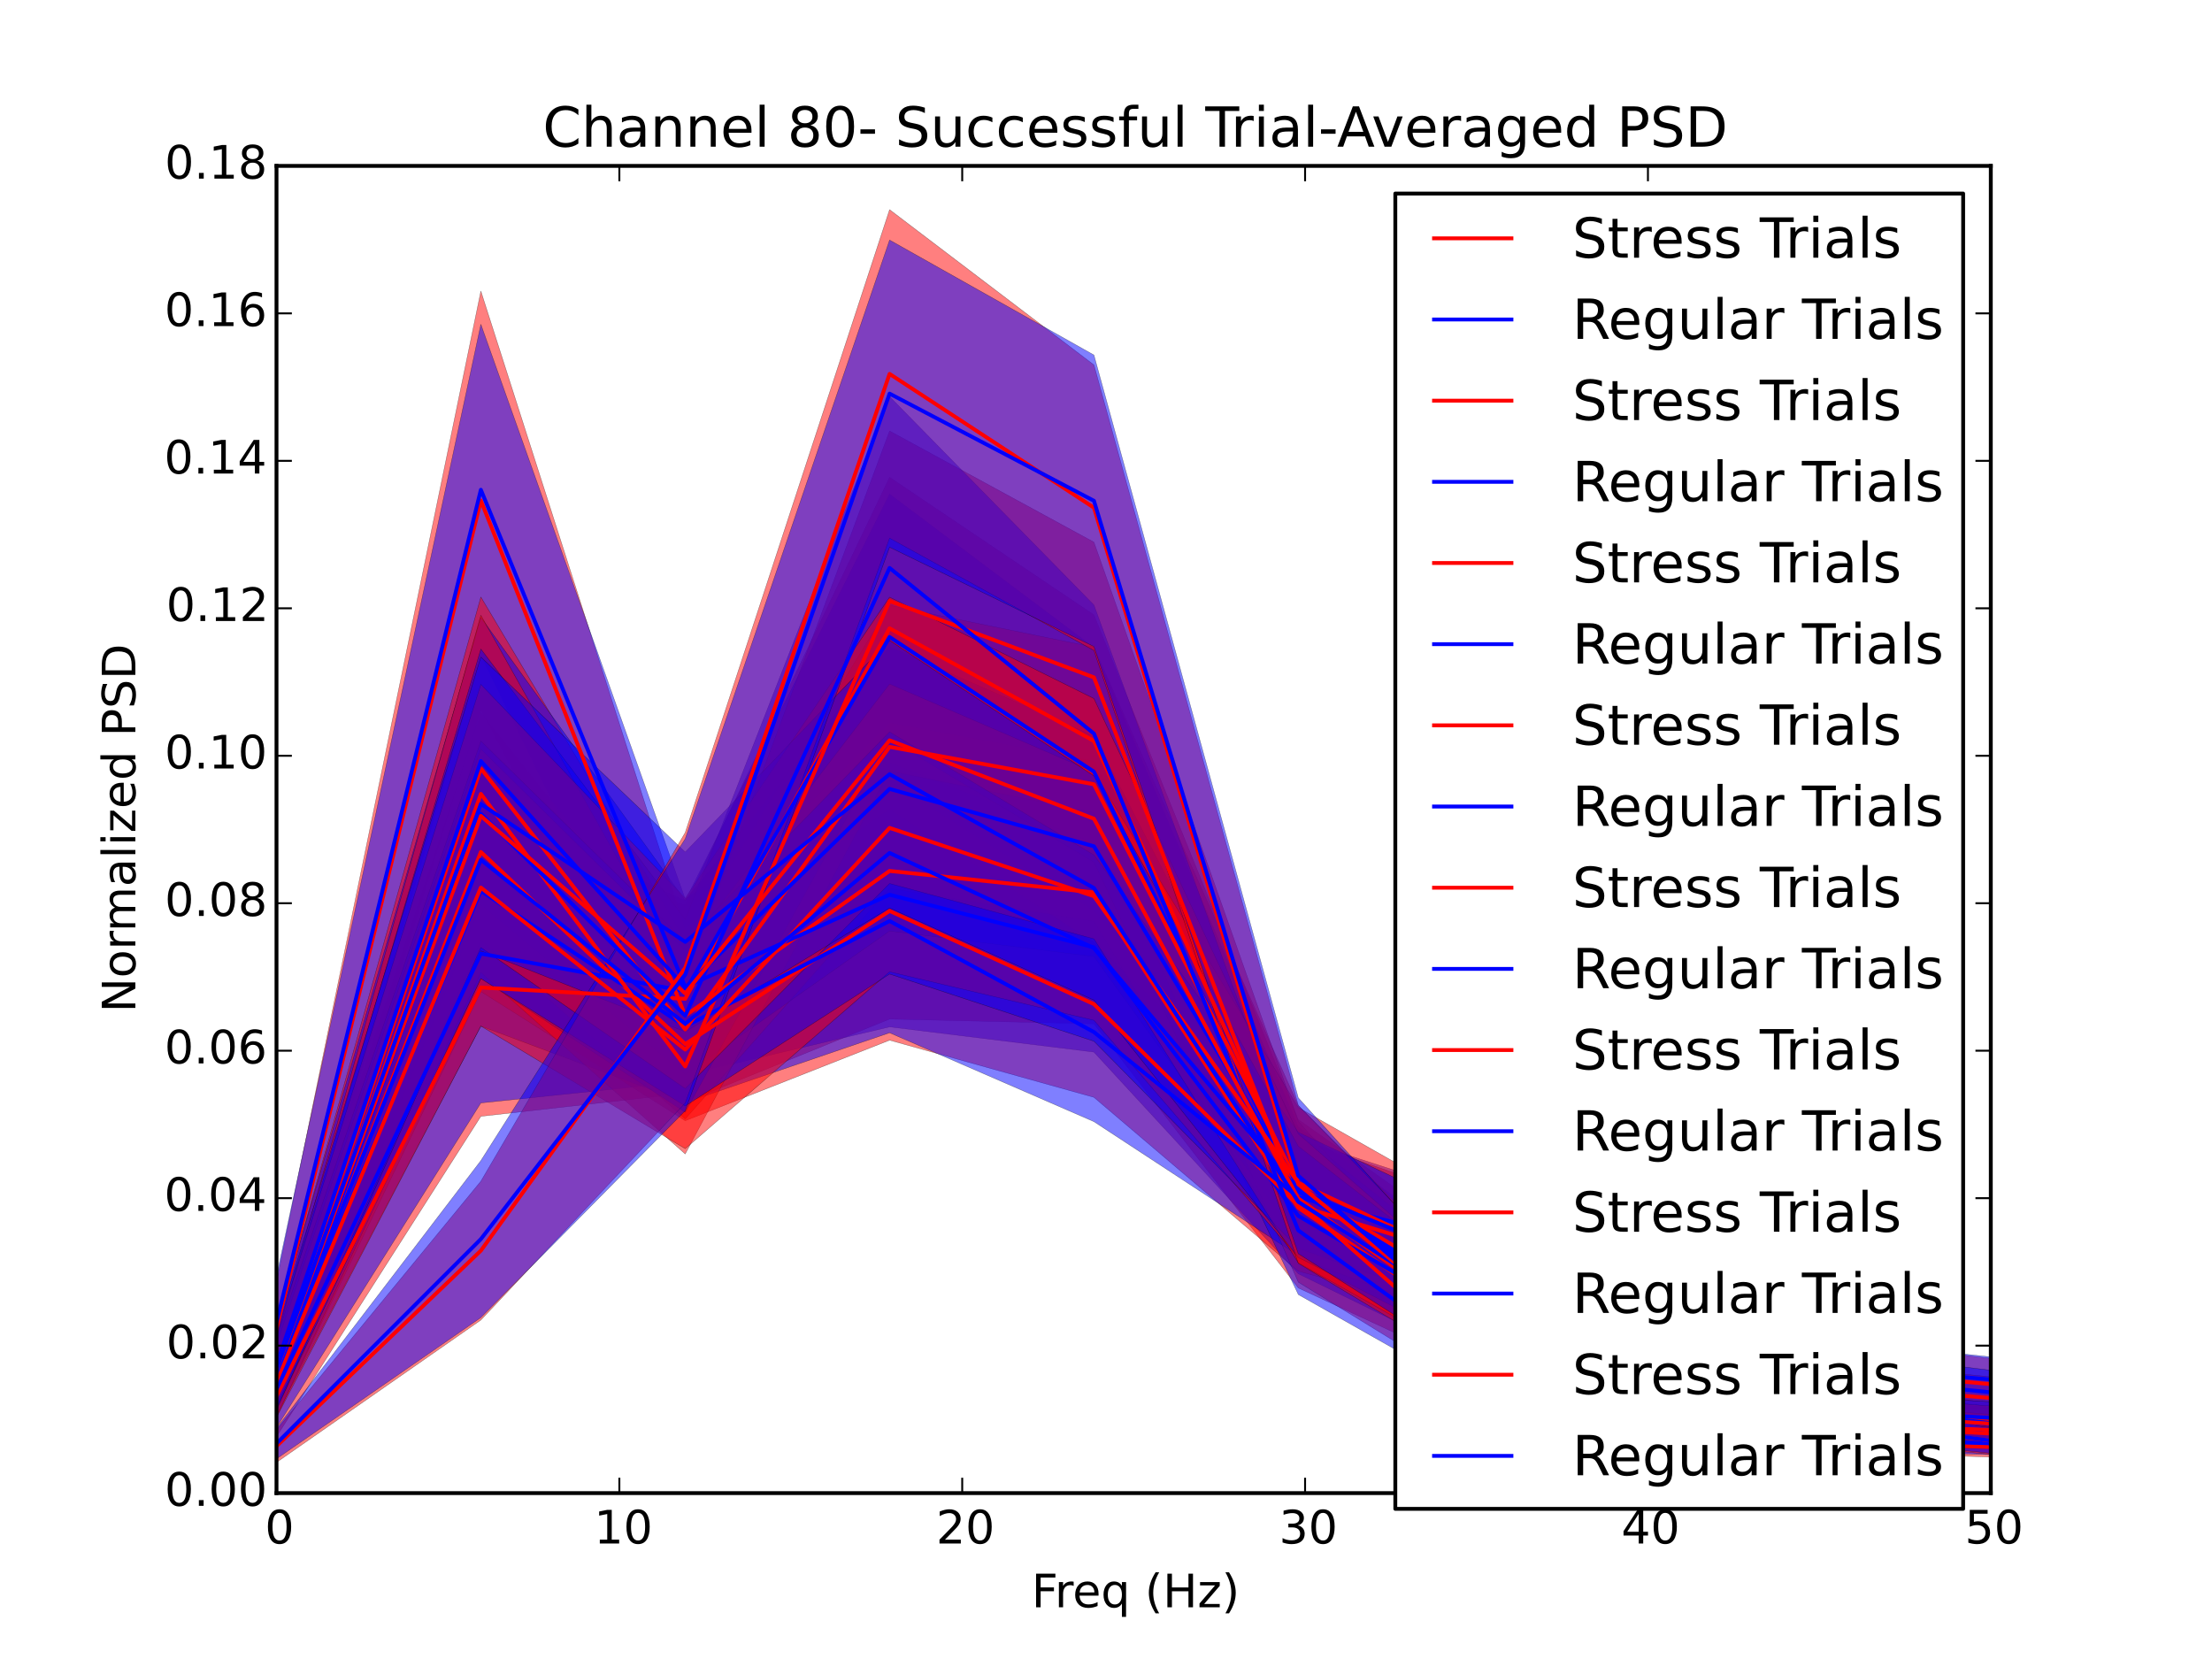 <?xml version="1.0" encoding="utf-8" standalone="no"?>
<!DOCTYPE svg PUBLIC "-//W3C//DTD SVG 1.1//EN"
  "http://www.w3.org/Graphics/SVG/1.1/DTD/svg11.dtd">
<!-- Created with matplotlib (http://matplotlib.org/) -->
<svg height="432pt" version="1.1" viewBox="0 0 576 432" width="576pt" xmlns="http://www.w3.org/2000/svg" xmlns:xlink="http://www.w3.org/1999/xlink">
 <defs>
  <style type="text/css">
*{stroke-linecap:butt;stroke-linejoin:round;}
  </style>
 </defs>
 <g id="figure_1">
  <g id="patch_1">
   <path d="
M0 432
L576 432
L576 0
L0 0
z
" style="fill:#ffffff;"/>
  </g>
  <g id="axes_1">
   <g id="patch_2">
    <path d="
M72 388.8
L518.4 388.8
L518.4 43.2
L72 43.2
z
" style="fill:#ffffff;"/>
   </g>
   <g id="PolyCollection_1">
    <defs>
     <path d="
M72 -78.918
L72 -57.899
L125.215 -141.31
L178.43 -147.303
L231.645 -229.058
L284.86 -206.206
L338.075 -104.12
L391.29 -78.833
L444.505 -70.997
L497.72 -59.798
L550.935 -54.692
L604.15 -58.206
L657.365 -51.285
L710.58 -47.99
L763.795 -46.986
L817.01 -46.353
L870.225 -45.761
L923.44 -45.448
L976.655 -45.129
L1029.87 -44.927
L1083.09 -44.694
L1136.3 -44.556
L1189.52 -44.485
L1242.73 -44.322
L1295.95 -44.178
L1349.16 -44.102
L1402.38 -44.057
L1455.59 -43.964
L1508.81 -43.898
L1562.02 -43.88
L1615.24 -44.139
L1615.24 -44.764
L1615.24 -44.764
L1562.02 -44.452
L1508.81 -44.531
L1455.59 -44.62
L1402.38 -44.717
L1349.16 -44.798
L1295.95 -45.011
L1242.73 -45.26
L1189.52 -45.367
L1136.3 -45.546
L1083.09 -45.731
L1029.87 -45.942
L976.655 -46.452
L923.44 -47.056
L870.225 -47.766
L817.01 -48.537
L763.795 -49.796
L710.58 -51.001
L657.365 -56.379
L604.15 -66.874
L550.935 -61.233
L497.72 -69.865
L444.505 -88.555
L391.29 -102.998
L338.075 -140.472
L284.86 -271.895
L231.645 -307.72
L178.43 -196.512
L125.215 -208.386
L72 -78.918
z
" id="m3e768eb14e" style="stroke:#000000;stroke-opacity:0.5;stroke-width:0.1;"/>
    </defs>
    <g clip-path="url(#p7ff5b81e1d)">
     <use style="fill:#ff0000;fill-opacity:0.5;stroke:#000000;stroke-opacity:0.5;stroke-width:0.1;" x="0.0" xlink:href="#m3e768eb14e" y="432.0"/>
    </g>
   </g>
   <g id="PolyCollection_2">
    <defs>
     <path d="
M72 -80.202
L72 -60.265
L125.215 -144.791
L178.43 -150.337
L231.645 -228.893
L284.86 -198.708
L338.075 -104.91
L391.29 -77.993
L444.505 -69.394
L497.72 -58.934
L550.935 -54.475
L604.15 -59.847
L657.365 -52.245
L710.58 -48.195
L763.795 -47.129
L817.01 -46.532
L870.225 -45.971
L923.44 -45.563
L976.655 -45.247
L1029.87 -45.079
L1083.09 -44.797
L1136.3 -44.682
L1189.52 -44.522
L1242.73 -44.387
L1295.95 -44.289
L1349.16 -44.197
L1402.38 -44.172
L1455.59 -44.07
L1508.81 -43.996
L1562.02 -43.932
L1615.24 -44.199
L1615.24 -44.751
L1615.24 -44.751
L1562.02 -44.47
L1508.81 -44.591
L1455.59 -44.779
L1402.38 -44.834
L1349.16 -44.919
L1295.95 -45.082
L1242.73 -45.219
L1189.52 -45.372
L1136.3 -45.683
L1083.09 -46.022
L1029.87 -46.324
L976.655 -46.7
L923.44 -47.314
L870.225 -47.864
L817.01 -48.465
L763.795 -49.54
L710.58 -51.055
L657.365 -57.203
L604.15 -68.143
L550.935 -61.278
L497.72 -68.441
L444.505 -87.082
L391.29 -99.832
L338.075 -138.599
L284.86 -263.395
L231.645 -303.345
L178.43 -197.52
L125.215 -222.565
L72 -80.202
z
" id="m585b7dacee" style="stroke:#000000;stroke-opacity:0.5;stroke-width:0.1;"/>
    </defs>
    <g clip-path="url(#p7ff5b81e1d)">
     <use style="fill:#0000ff;fill-opacity:0.5;stroke:#000000;stroke-opacity:0.5;stroke-width:0.1;" x="0.0" xlink:href="#m585b7dacee" y="432.0"/>
    </g>
   </g>
   <g id="PolyCollection_3">
    <defs>
     <path d="
M72 -98.308
L72 -73.696
L125.215 -247.123
L178.43 -145.017
L231.645 -166.634
L284.86 -165.382
L338.075 -96.617
L391.29 -71.886
L444.505 -60.57
L497.72 -55.299
L550.935 -53.381
L604.15 -54.453
L657.365 -50.306
L710.58 -47.977
L763.795 -47.557
L817.01 -46.71
L870.225 -46.019
L923.44 -45.533
L976.655 -45.138
L1029.87 -45.005
L1083.09 -44.755
L1136.3 -44.505
L1189.52 -44.402
L1242.73 -44.266
L1295.95 -44.147
L1349.16 -44.074
L1402.38 -43.974
L1455.59 -43.918
L1508.81 -43.867
L1562.02 -43.814
L1615.24 -43.821
L1615.24 -44.367
L1615.24 -44.367
L1562.02 -44.279
L1508.81 -44.357
L1455.59 -44.428
L1402.38 -44.559
L1349.16 -44.699
L1295.95 -44.827
L1242.73 -45.026
L1189.52 -45.17
L1136.3 -45.45
L1083.09 -45.819
L1029.87 -46.109
L976.655 -46.78
L923.44 -47.287
L870.225 -48.085
L817.01 -49.192
L763.795 -50.525
L710.58 -51.874
L657.365 -54.834
L604.15 -62.03
L550.935 -60.412
L497.72 -64.39
L444.505 -72.73
L391.29 -89.97
L338.075 -138.404
L284.86 -233.849
L231.645 -243.785
L178.43 -190.002
L125.215 -356.202
L72 -98.308
z
" id="m4c13919aee" style="stroke:#000000;stroke-opacity:0.5;stroke-width:0.1;"/>
    </defs>
    <g clip-path="url(#p7ff5b81e1d)">
     <use style="fill:#ff0000;fill-opacity:0.5;stroke:#000000;stroke-opacity:0.5;stroke-width:0.1;" x="0.0" xlink:href="#m4c13919aee" y="432.0"/>
    </g>
   </g>
   <g id="PolyCollection_4">
    <defs>
     <path d="
M72 -99.648
L72 -75.647
L125.215 -261.374
L178.43 -152.036
L231.645 -164.6
L284.86 -158.038
L338.075 -100.323
L391.29 -74.249
L444.505 -63.288
L497.72 -56.736
L550.935 -54.272
L604.15 -55.015
L657.365 -51.144
L710.58 -48.525
L763.795 -47.489
L817.01 -46.92
L870.225 -46.293
L923.44 -45.913
L976.655 -45.417
L1029.87 -45.218
L1083.09 -44.942
L1136.3 -44.663
L1189.52 -44.55
L1242.73 -44.396
L1295.95 -44.259
L1349.16 -44.126
L1402.38 -44.046
L1455.59 -44.012
L1508.81 -43.939
L1562.02 -43.881
L1615.24 -43.968
L1615.24 -44.38
L1615.24 -44.38
L1562.02 -44.363
L1508.81 -44.492
L1455.59 -44.573
L1402.38 -44.66
L1349.16 -44.767
L1295.95 -44.976
L1242.73 -45.069
L1189.52 -45.311
L1136.3 -45.629
L1083.09 -46.063
L1029.87 -46.51
L976.655 -46.878
L923.44 -47.658
L870.225 -48.465
L817.01 -49.555
L763.795 -50.958
L710.58 -52.366
L657.365 -56.523
L604.15 -63.123
L550.935 -61.09
L497.72 -65.064
L444.505 -73.838
L391.29 -93.753
L338.075 -130.477
L284.86 -212.583
L231.645 -233.426
L178.43 -197.914
L125.215 -347.554
L72 -99.648
z
" id="me51f676163" style="stroke:#000000;stroke-opacity:0.5;stroke-width:0.1;"/>
    </defs>
    <g clip-path="url(#p7ff5b81e1d)">
     <use style="fill:#0000ff;fill-opacity:0.5;stroke:#000000;stroke-opacity:0.5;stroke-width:0.1;" x="0.0" xlink:href="#me51f676163" y="432.0"/>
    </g>
   </g>
   <g id="PolyCollection_5">
    <defs>
     <path d="
M72 -84.813
L72 -63.081
L125.215 -173.807
L178.43 -140.169
L231.645 -161.134
L284.86 -146.256
L338.075 -100.981
L391.29 -86.564
L444.505 -76.163
L497.72 -66.046
L550.935 -62.984
L604.15 -63.138
L657.365 -59.795
L710.58 -57.88
L763.795 -57.051
L817.01 -54.811
L870.225 -53.836
L923.44 -52.622
L976.655 -51.848
L1029.87 -51.476
L1083.09 -50.516
L1136.3 -50.067
L1189.52 -49.53
L1242.73 -49.219
L1295.95 -48.858
L1349.16 -48.732
L1402.38 -48.149
L1455.59 -47.992
L1508.81 -47.735
L1562.02 -47.106
L1615.24 -46.831
L1615.24 -49.672
L1615.24 -49.672
L1562.02 -50.286
L1508.81 -51.123
L1455.59 -51.522
L1402.38 -52.47
L1349.16 -53.168
L1295.95 -53.467
L1242.73 -53.821
L1189.52 -54.726
L1136.3 -55.756
L1083.09 -56.194
L1029.87 -57.567
L976.655 -59.694
L923.44 -60.755
L870.225 -62.662
L817.01 -63.205
L763.795 -64.939
L710.58 -66.154
L657.365 -69.784
L604.15 -75.316
L550.935 -74.291
L497.72 -80.8
L444.505 -95.269
L391.29 -116.942
L338.075 -135.134
L284.86 -194.807
L231.645 -228.451
L178.43 -180.104
L125.215 -246.483
L72 -84.813
z
" id="mce5d6e9578" style="stroke:#000000;stroke-opacity:0.5;stroke-width:0.1;"/>
    </defs>
    <g clip-path="url(#p7ff5b81e1d)">
     <use style="fill:#ff0000;fill-opacity:0.5;stroke:#000000;stroke-opacity:0.5;stroke-width:0.1;" x="0.0" xlink:href="#mce5d6e9578" y="432.0"/>
    </g>
   </g>
   <g id="PolyCollection_6">
    <defs>
     <path d="
M72 -84.504
L72 -63.597
L125.215 -164.802
L178.43 -144.893
L231.645 -163.063
L284.86 -139.928
L338.075 -105.049
L391.29 -94.435
L444.505 -78.575
L497.72 -68.395
L550.935 -64.578
L604.15 -64.243
L657.365 -59.678
L710.58 -57.484
L763.795 -57.066
L817.01 -56.089
L870.225 -54.914
L923.44 -53.347
L976.655 -52.356
L1029.87 -51.609
L1083.09 -50.98
L1136.3 -50.171
L1189.52 -49.662
L1242.73 -49.468
L1295.95 -49.068
L1349.16 -48.56
L1402.38 -48.286
L1455.59 -47.837
L1508.81 -47.246
L1562.02 -46.986
L1615.24 -47.026
L1615.24 -49.97
L1615.24 -49.97
L1562.02 -50.146
L1508.81 -50.295
L1455.59 -50.832
L1402.38 -51.452
L1349.16 -52.22
L1295.95 -52.997
L1242.73 -53.695
L1189.52 -54.387
L1136.3 -55.345
L1083.09 -56.495
L1029.87 -57.705
L976.655 -59.097
L923.44 -60.773
L870.225 -62.136
L817.01 -64.376
L763.795 -65.683
L710.58 -66.277
L657.365 -69.926
L604.15 -76.612
L550.935 -75.266
L497.72 -80.832
L444.505 -98.612
L391.29 -118.134
L338.075 -135.388
L284.86 -186.566
L231.645 -221.289
L178.43 -184.559
L125.215 -235.206
L72 -84.504
z
" id="m0388e8880c" style="stroke:#000000;stroke-opacity:0.5;stroke-width:0.1;"/>
    </defs>
    <g clip-path="url(#p7ff5b81e1d)">
     <use style="fill:#0000ff;fill-opacity:0.5;stroke:#000000;stroke-opacity:0.5;stroke-width:0.1;" x="0.0" xlink:href="#m0388e8880c" y="432.0"/>
    </g>
   </g>
   <g id="PolyCollection_7">
    <defs>
     <path d="
M72 -86.784
L72 -65.6
L125.215 -187.221
L178.43 -140.646
L231.645 -200.664
L284.86 -192.085
L338.075 -103.287
L391.29 -72.87
L444.505 -61.912
L497.72 -56.072
L550.935 -54.843
L604.15 -57.134
L657.365 -52.044
L710.58 -49.642
L763.795 -48.417
L817.01 -47.571
L870.225 -47.004
L923.44 -46.252
L976.655 -46.002
L1029.87 -45.676
L1083.09 -45.377
L1136.3 -45.175
L1189.52 -45.054
L1242.73 -44.901
L1295.95 -44.751
L1349.16 -44.531
L1402.38 -44.395
L1455.59 -44.315
L1508.81 -44.239
L1562.02 -44.184
L1615.24 -44.282
L1615.24 -44.939
L1615.24 -44.939
L1562.02 -44.882
L1508.81 -45.04
L1455.59 -45.123
L1402.38 -45.266
L1349.16 -45.584
L1295.95 -45.676
L1242.73 -46.011
L1189.52 -46.35
L1136.3 -46.507
L1083.09 -46.934
L1029.87 -47.291
L976.655 -47.772
L923.44 -48.586
L870.225 -49.295
L817.01 -50.251
L763.795 -52.12
L710.58 -53.691
L657.365 -57.961
L604.15 -66.323
L550.935 -61.725
L497.72 -64.979
L444.505 -73.273
L391.29 -91.186
L338.075 -144.087
L284.86 -263.466
L231.645 -274.366
L178.43 -187.214
L125.215 -276.542
L72 -86.784
z
" id="m3705116029" style="stroke:#000000;stroke-opacity:0.5;stroke-width:0.1;"/>
    </defs>
    <g clip-path="url(#p7ff5b81e1d)">
     <use style="fill:#ff0000;fill-opacity:0.5;stroke:#000000;stroke-opacity:0.5;stroke-width:0.1;" x="0.0" xlink:href="#m3705116029" y="432.0"/>
    </g>
   </g>
   <g id="PolyCollection_8">
    <defs>
     <path d="
M72 -87.222
L72 -65.866
L125.215 -196.417
L178.43 -152.198
L231.645 -189.557
L284.86 -182.905
L338.075 -109.247
L391.29 -75.29
L444.505 -63.223
L497.72 -57.495
L550.935 -55.882
L604.15 -58.161
L657.365 -52.82
L710.58 -49.853
L763.795 -48.994
L817.01 -47.826
L870.225 -47.198
L923.44 -46.688
L976.655 -46.284
L1029.87 -45.986
L1083.09 -45.577
L1136.3 -45.425
L1189.52 -45.156
L1242.73 -44.931
L1295.95 -44.808
L1349.16 -44.749
L1402.38 -44.562
L1455.59 -44.477
L1508.81 -44.353
L1562.02 -44.253
L1615.24 -44.345
L1615.24 -45.1
L1615.24 -45.1
L1562.02 -45.095
L1508.81 -45.226
L1455.59 -45.361
L1402.38 -45.554
L1349.16 -45.735
L1295.95 -45.93
L1242.73 -46.196
L1189.52 -46.443
L1136.3 -46.797
L1083.09 -47.247
L1029.87 -48.101
L976.655 -48.681
L923.44 -49.175
L870.225 -49.953
L817.01 -51.339
L763.795 -52.892
L710.58 -54.474
L657.365 -59.983
L604.15 -69.098
L550.935 -63.899
L497.72 -66.741
L444.505 -75.547
L391.29 -94.921
L338.075 -136.984
L284.86 -240.349
L231.645 -263.582
L178.43 -197.526
L125.215 -271.214
L72 -87.222
z
" id="mc9cf7f9310" style="stroke:#000000;stroke-opacity:0.5;stroke-width:0.1;"/>
    </defs>
    <g clip-path="url(#p7ff5b81e1d)">
     <use style="fill:#0000ff;fill-opacity:0.5;stroke:#000000;stroke-opacity:0.5;stroke-width:0.1;" x="0.0" xlink:href="#mc9cf7f9310" y="432.0"/>
    </g>
   </g>
   <g id="PolyCollection_9">
    <defs>
     <path d="
M72 -83.487
L72 -64.787
L125.215 -178.762
L178.43 -131.503
L231.645 -231.223
L284.86 -220.398
L338.075 -98.126
L391.29 -65.452
L444.505 -57.485
L497.72 -53.236
L550.935 -51.585
L604.15 -53.472
L657.365 -49.724
L710.58 -47.376
L763.795 -46.455
L817.01 -45.981
L870.225 -45.596
L923.44 -45.228
L976.655 -44.941
L1029.87 -44.695
L1083.09 -44.569
L1136.3 -44.473
L1189.52 -44.285
L1242.73 -44.178
L1295.95 -44.041
L1349.16 -43.95
L1402.38 -43.971
L1455.59 -43.906
L1508.81 -43.879
L1562.02 -43.831
L1615.24 -43.883
L1615.24 -44.448
L1615.24 -44.448
L1562.02 -44.38
L1508.81 -44.452
L1455.59 -44.533
L1402.38 -44.663
L1349.16 -44.839
L1295.95 -45.01
L1242.73 -45.158
L1189.52 -45.282
L1136.3 -45.4
L1083.09 -45.7
L1029.87 -46.051
L976.655 -46.506
L923.44 -46.853
L870.225 -47.265
L817.01 -48.216
L763.795 -49.672
L710.58 -50.611
L657.365 -54.371
L604.15 -60.831
L550.935 -56.412
L497.72 -58.666
L444.505 -65.123
L391.29 -78.852
L338.075 -140.036
L284.86 -290.825
L231.645 -319.782
L178.43 -177.1
L125.215 -271.786
L72 -83.487
z
" id="maf24e978db" style="stroke:#000000;stroke-opacity:0.5;stroke-width:0.1;"/>
    </defs>
    <g clip-path="url(#p7ff5b81e1d)">
     <use style="fill:#ff0000;fill-opacity:0.5;stroke:#000000;stroke-opacity:0.5;stroke-width:0.1;" x="0.0" xlink:href="#maf24e978db" y="432.0"/>
    </g>
   </g>
   <g id="PolyCollection_10">
    <defs>
     <path d="
M72 -83.834
L72 -62.99
L125.215 -177.2
L178.43 -142.363
L231.645 -239.477
L284.86 -207.488
L338.075 -94.902
L391.29 -64.795
L444.505 -58.27
L497.72 -53.754
L550.935 -52.399
L604.15 -54.671
L657.365 -50.138
L710.58 -47.566
L763.795 -46.806
L817.01 -46.228
L870.225 -45.675
L923.44 -45.258
L976.655 -44.987
L1029.87 -44.785
L1083.09 -44.688
L1136.3 -44.518
L1189.52 -44.36
L1242.73 -44.248
L1295.95 -44.164
L1349.16 -44.124
L1402.38 -44.046
L1455.59 -43.992
L1508.81 -43.941
L1562.02 -43.87
L1615.24 -43.944
L1615.24 -44.571
L1615.24 -44.571
L1562.02 -44.447
L1508.81 -44.541
L1455.59 -44.57
L1402.38 -44.704
L1349.16 -44.868
L1295.95 -45.005
L1242.73 -45.17
L1189.52 -45.305
L1136.3 -45.491
L1083.09 -45.763
L1029.87 -46.147
L976.655 -46.362
L923.44 -46.799
L870.225 -47.509
L817.01 -48.184
L763.795 -49.166
L710.58 -50.502
L657.365 -54.965
L604.15 -62.544
L550.935 -57.924
L497.72 -59.855
L444.505 -66.731
L391.29 -81.192
L338.075 -128.327
L284.86 -274.454
L231.645 -328.744
L178.43 -192.616
L125.215 -262.997
L72 -83.834
z
" id="m4cde979d4b" style="stroke:#000000;stroke-opacity:0.5;stroke-width:0.1;"/>
    </defs>
    <g clip-path="url(#p7ff5b81e1d)">
     <use style="fill:#0000ff;fill-opacity:0.5;stroke:#000000;stroke-opacity:0.5;stroke-width:0.1;" x="0.0" xlink:href="#m4cde979d4b" y="432.0"/>
    </g>
   </g>
   <g id="PolyCollection_11">
    <defs>
     <path d="
M72 -81.886
L72 -62.913
L125.215 -164.816
L178.43 -132.877
L231.645 -178.934
L284.86 -166.317
L338.075 -104.392
L391.29 -84.514
L444.505 -72.392
L497.72 -63.726
L550.935 -60.442
L604.15 -61.535
L657.365 -57.494
L710.58 -54.809
L763.795 -53.316
L817.01 -51.816
L870.225 -50.701
L923.44 -49.132
L976.655 -47.991
L1029.87 -47.718
L1083.09 -47.136
L1136.3 -46.347
L1189.52 -46.121
L1242.73 -46.088
L1295.95 -45.888
L1349.16 -45.498
L1402.38 -45.288
L1455.59 -45.184
L1508.81 -45.032
L1562.02 -44.87
L1615.24 -44.919
L1615.24 -46.415
L1615.24 -46.415
L1562.02 -46.387
L1508.81 -46.577
L1455.59 -46.773
L1402.38 -47.05
L1349.16 -47.374
L1295.95 -47.69
L1242.73 -48.207
L1189.52 -48.625
L1136.3 -49.252
L1083.09 -49.88
L1029.87 -50.925
L976.655 -52.349
L923.44 -53.713
L870.225 -55.583
L817.01 -57.98
L763.795 -59.66
L710.58 -61.977
L657.365 -66.507
L604.15 -75.386
L550.935 -70.243
L497.72 -75.52
L444.505 -89.923
L391.29 -113.418
L338.075 -143.597
L284.86 -230.941
L231.645 -253.894
L178.43 -184.519
L125.215 -236.956
L72 -81.886
z
" id="m961936b076" style="stroke:#000000;stroke-opacity:0.5;stroke-width:0.1;"/>
    </defs>
    <g clip-path="url(#p7ff5b81e1d)">
     <use style="fill:#ff0000;fill-opacity:0.5;stroke:#000000;stroke-opacity:0.5;stroke-width:0.1;" x="0.0" xlink:href="#m961936b076" y="432.0"/>
    </g>
   </g>
   <g id="PolyCollection_12">
    <defs>
     <path d="
M72 -83.731
L72 -65.272
L125.215 -177.181
L178.43 -144.004
L231.645 -178.37
L284.86 -160.865
L338.075 -106.939
L391.29 -88.235
L444.505 -75.644
L497.72 -65.289
L550.935 -61.168
L604.15 -63.141
L657.365 -57.711
L710.58 -54.382
L763.795 -53.066
L817.01 -51.048
L870.225 -50.052
L923.44 -49.199
L976.655 -48.422
L1029.87 -47.712
L1083.09 -47.027
L1136.3 -46.775
L1189.52 -46.41
L1242.73 -46.031
L1295.95 -45.928
L1349.16 -45.788
L1402.38 -45.486
L1455.59 -45.366
L1508.81 -45.247
L1562.02 -45.076
L1615.24 -45.113
L1615.24 -46.332
L1615.24 -46.332
L1562.02 -46.425
L1508.81 -46.639
L1455.59 -46.805
L1402.38 -47.115
L1349.16 -47.308
L1295.95 -47.604
L1242.73 -48.093
L1189.52 -48.793
L1136.3 -49.4
L1083.09 -50.269
L1029.87 -51.025
L976.655 -52.18
L923.44 -53.559
L870.225 -55.955
L817.01 -57.748
L763.795 -59.358
L710.58 -61.99
L657.365 -66.677
L604.15 -74.744
L550.935 -71.215
L497.72 -77.718
L444.505 -91.533
L391.29 -112.14
L338.075 -137.15
L284.86 -209.344
L231.645 -241.417
L178.43 -186.8
L125.215 -239.053
L72 -83.731
z
" id="m5eb17a83bd" style="stroke:#000000;stroke-opacity:0.5;stroke-width:0.1;"/>
    </defs>
    <g clip-path="url(#p7ff5b81e1d)">
     <use style="fill:#0000ff;fill-opacity:0.5;stroke:#000000;stroke-opacity:0.5;stroke-width:0.1;" x="0.0" xlink:href="#m5eb17a83bd" y="432.0"/>
    </g>
   </g>
   <g id="PolyCollection_13">
    <defs>
     <path d="
M72 -84.932
L72 -65.598
L125.215 -185.276
L178.43 -148.532
L231.645 -201.933
L284.86 -187.515
L338.075 -103.137
L391.29 -73.332
L444.505 -63.715
L497.72 -57.719
L550.935 -55.053
L604.15 -57.667
L657.365 -53.411
L710.58 -50.611
L763.795 -49.383
L817.01 -48.944
L870.225 -48.05
L923.44 -47.329
L976.655 -46.737
L1029.87 -46.553
L1083.09 -46.383
L1136.3 -46.179
L1189.52 -45.901
L1242.73 -45.667
L1295.95 -45.32
L1349.16 -45.235
L1402.38 -45.133
L1455.59 -44.915
L1508.81 -44.777
L1562.02 -44.637
L1615.24 -44.682
L1615.24 -45.693
L1615.24 -45.693
L1562.02 -45.678
L1508.81 -45.898
L1455.59 -46.154
L1402.38 -46.393
L1349.16 -46.799
L1295.95 -47.075
L1242.73 -47.427
L1189.52 -47.546
L1136.3 -47.962
L1083.09 -48.235
L1029.87 -48.56
L976.655 -49.471
L923.44 -50.265
L870.225 -51.499
L817.01 -52.41
L763.795 -53.877
L710.58 -55.481
L657.365 -60.182
L604.15 -67.489
L550.935 -63.423
L497.72 -67.44
L444.505 -74.192
L391.29 -90.24
L338.075 -136.751
L284.86 -250.102
L231.645 -276.5
L178.43 -198.115
L125.215 -253.792
L72 -84.932
z
" id="mf2036bf442" style="stroke:#000000;stroke-opacity:0.5;stroke-width:0.1;"/>
    </defs>
    <g clip-path="url(#p7ff5b81e1d)">
     <use style="fill:#ff0000;fill-opacity:0.5;stroke:#000000;stroke-opacity:0.5;stroke-width:0.1;" x="0.0" xlink:href="#mf2036bf442" y="432.0"/>
    </g>
   </g>
   <g id="PolyCollection_14">
    <defs>
     <path d="
M72 -85.871
L72 -64.806
L125.215 -184.386
L178.43 -163.33
L231.645 -195.565
L284.86 -171.573
L338.075 -104.584
L391.29 -77.091
L444.505 -65.428
L497.72 -59.541
L550.935 -57.24
L604.15 -58.429
L657.365 -54.166
L710.58 -50.962
L763.795 -49.796
L817.01 -49.251
L870.225 -48.234
L923.44 -47.894
L976.655 -47.213
L1029.87 -46.87
L1083.09 -46.445
L1136.3 -46.087
L1189.52 -45.883
L1242.73 -45.552
L1295.95 -45.416
L1349.16 -45.268
L1402.38 -44.993
L1455.59 -44.904
L1508.81 -44.796
L1562.02 -44.691
L1615.24 -44.725
L1615.24 -45.738
L1615.24 -45.738
L1562.02 -45.736
L1508.81 -45.922
L1455.59 -46.075
L1402.38 -46.347
L1349.16 -46.677
L1295.95 -46.886
L1242.73 -47.109
L1189.52 -47.548
L1136.3 -48.074
L1083.09 -48.442
L1029.87 -48.806
L976.655 -49.681
L923.44 -50.264
L870.225 -51.05
L817.01 -52.56
L763.795 -54.659
L710.58 -55.782
L657.365 -60.245
L604.15 -68.58
L550.935 -65.001
L497.72 -68.207
L444.505 -77.115
L391.29 -92.222
L338.075 -133.509
L284.86 -229.936
L231.645 -265.222
L178.43 -210.132
L125.215 -260.921
L72 -85.871
z
" id="m4b66ea714d" style="stroke:#000000;stroke-opacity:0.5;stroke-width:0.1;"/>
    </defs>
    <g clip-path="url(#p7ff5b81e1d)">
     <use style="fill:#0000ff;fill-opacity:0.5;stroke:#000000;stroke-opacity:0.5;stroke-width:0.1;" x="0.0" xlink:href="#m4b66ea714d" y="432.0"/>
    </g>
   </g>
   <g id="PolyCollection_15">
    <defs>
     <path d="
M72 -59.65
L72 -51.196
L125.215 -88.26
L178.43 -144.763
L231.645 -291.866
L284.86 -262.618
L338.075 -103.019
L391.29 -71.123
L444.505 -63.206
L497.72 -55.191
L550.935 -50.295
L604.15 -49.082
L657.365 -47.049
L710.58 -45.78
L763.795 -45.337
L817.01 -44.986
L870.225 -44.705
L923.44 -44.568
L976.655 -44.405
L1029.87 -44.259
L1083.09 -44.125
L1136.3 -44.014
L1189.52 -43.987
L1242.73 -43.907
L1295.95 -43.805
L1349.16 -43.738
L1402.38 -43.703
L1455.59 -43.684
L1508.81 -43.627
L1562.02 -43.603
L1615.24 -43.637
L1615.24 -44.1
L1615.24 -44.1
L1562.02 -44.06
L1508.81 -44.15
L1455.59 -44.25
L1402.38 -44.344
L1349.16 -44.383
L1295.95 -44.522
L1242.73 -44.639
L1189.52 -44.683
L1136.3 -44.931
L1083.09 -45.094
L1029.87 -45.279
L976.655 -45.516
L923.44 -45.875
L870.225 -46.287
L817.01 -46.768
L763.795 -47.508
L710.58 -48.311
L657.365 -49.999
L604.15 -53.545
L550.935 -54.889
L497.72 -63.891
L444.505 -79.476
L391.29 -89.629
L338.075 -144.172
L284.86 -336.978
L231.645 -377.41
L178.43 -215.195
L125.215 -124.411
L72 -59.65
z
" id="mf032518048" style="stroke:#000000;stroke-opacity:0.5;stroke-width:0.1;"/>
    </defs>
    <g clip-path="url(#p7ff5b81e1d)">
     <use style="fill:#ff0000;fill-opacity:0.5;stroke:#000000;stroke-opacity:0.5;stroke-width:0.1;" x="0.0" xlink:href="#mf032518048" y="432.0"/>
    </g>
   </g>
   <g id="PolyCollection_16">
    <defs>
     <path d="
M72 -60.085
L72 -52.115
L125.215 -88.904
L178.43 -142.772
L231.645 -289.508
L284.86 -263.636
L338.075 -105.542
L391.29 -71.687
L444.505 -64.388
L497.72 -55.634
L550.935 -50.381
L604.15 -48.907
L657.365 -46.903
L710.58 -45.806
L763.795 -45.465
L817.01 -44.944
L870.225 -44.739
L923.44 -44.567
L976.655 -44.317
L1029.87 -44.245
L1083.09 -44.115
L1136.3 -44.005
L1189.52 -43.976
L1242.73 -43.932
L1295.95 -43.879
L1349.16 -43.783
L1402.38 -43.725
L1455.59 -43.713
L1508.81 -43.692
L1562.02 -43.665
L1615.24 -43.658
L1615.24 -44.092
L1615.24 -44.092
L1562.02 -44.081
L1508.81 -44.163
L1455.59 -44.251
L1402.38 -44.391
L1349.16 -44.448
L1295.95 -44.502
L1242.73 -44.628
L1189.52 -44.867
L1136.3 -45.097
L1083.09 -45.179
L1029.87 -45.368
L976.655 -45.813
L923.44 -45.895
L870.225 -46.21
L817.01 -46.78
L763.795 -47.449
L710.58 -48.325
L657.365 -50.086
L604.15 -53.73
L550.935 -54.924
L497.72 -63.498
L444.505 -78.34
L391.29 -87.173
L338.075 -146.124
L284.86 -339.553
L231.645 -369.499
L178.43 -213.591
L125.215 -129.776
L72 -60.085
z
" id="m0b88f57cd1" style="stroke:#000000;stroke-opacity:0.5;stroke-width:0.1;"/>
    </defs>
    <g clip-path="url(#p7ff5b81e1d)">
     <use style="fill:#0000ff;fill-opacity:0.5;stroke:#000000;stroke-opacity:0.5;stroke-width:0.1;" x="0.0" xlink:href="#m0b88f57cd1" y="432.0"/>
    </g>
   </g>
   <g id="line2d_1">
    <path clip-path="url(#p7ff5b81e1d)" d="
M72 363.592
L125.215 257.152
L178.43 260.093
L231.645 163.611
L284.86 192.949
L338.075 309.704
L391.29 341.084
L444.505 352.224
L497.72 367.168
L550.935 374.038
L577 371.795" style="fill:none;stroke:#ff0000;stroke-linecap:square;"/>
   </g>
   <g id="line2d_2">
    <path clip-path="url(#p7ff5b81e1d)" d="
M72 361.766
L125.215 248.322
L178.43 258.072
L231.645 165.881
L284.86 200.948
L338.075 310.246
L391.29 343.087
L444.505 353.762
L497.72 368.312
L550.935 374.123
L577 371.127" style="fill:none;stroke:#0000ff;stroke-linecap:square;"/>
   </g>
   <g id="line2d_3">
    <path clip-path="url(#p7ff5b81e1d)" d="
M72 345.998
L125.215 130.338
L178.43 264.49
L231.645 226.79
L284.86 232.384
L338.075 314.489
L391.29 351.072
L444.505 365.35
L497.72 372.156
L550.935 375.104
L577 374.445" style="fill:none;stroke:#ff0000;stroke-linecap:square;"/>
   </g>
   <g id="line2d_4">
    <path clip-path="url(#p7ff5b81e1d)" d="
M72 344.353
L125.215 127.536
L178.43 257.025
L231.645 232.987
L284.86 246.69
L338.075 316.6
L391.29 347.999
L444.505 363.437
L497.72 371.1
L550.935 374.319
L577 373.639" style="fill:none;stroke:#0000ff;stroke-linecap:square;"/>
   </g>
   <g id="line2d_5">
    <path clip-path="url(#p7ff5b81e1d)" d="
M72 358.053
L125.215 221.855
L178.43 271.864
L231.645 237.207
L284.86 261.468
L338.075 313.942
L391.29 330.247
L444.505 346.284
L497.72 358.577
L550.935 363.363
L577 363.074" style="fill:none;stroke:#ff0000;stroke-linecap:square;"/>
   </g>
   <g id="line2d_6">
    <path clip-path="url(#p7ff5b81e1d)" d="
M72 357.95
L125.215 231.996
L178.43 267.274
L231.645 239.824
L284.86 268.753
L338.075 311.781
L391.29 325.715
L444.505 343.407
L497.72 357.386
L550.935 362.078
L577 361.831" style="fill:none;stroke:#0000ff;stroke-linecap:square;"/>
   </g>
   <g id="line2d_7">
    <path clip-path="url(#p7ff5b81e1d)" d="
M72 355.808
L125.215 200.118
L178.43 268.07
L231.645 194.485
L284.86 204.225
L338.075 308.313
L391.29 349.972
L444.505 364.407
L497.72 371.475
L550.935 373.716
L577 372.029" style="fill:none;stroke:#ff0000;stroke-linecap:square;"/>
   </g>
   <g id="line2d_8">
    <path clip-path="url(#p7ff5b81e1d)" d="
M72 355.456
L125.215 198.185
L178.43 257.138
L231.645 205.431
L284.86 220.373
L338.075 308.885
L391.29 346.895
L444.505 362.615
L497.72 369.882
L550.935 372.109
L577 370.278" style="fill:none;stroke:#0000ff;stroke-linecap:square;"/>
   </g>
   <g id="line2d_9">
    <path clip-path="url(#p7ff5b81e1d)" d="
M72 357.863
L125.215 206.726
L178.43 277.698
L231.645 156.498
L284.86 176.388
L338.075 312.919
L391.29 359.848
L444.505 370.696
L497.72 376.049
L550.935 378.002
L577 376.457" style="fill:none;stroke:#ff0000;stroke-linecap:square;"/>
   </g>
   <g id="line2d_10">
    <path clip-path="url(#p7ff5b81e1d)" d="
M72 358.588
L125.215 211.902
L178.43 264.51
L231.645 147.89
L284.86 191.029
L338.075 320.385
L391.29 359.006
L444.505 369.499
L497.72 375.196
L550.935 376.838
L577 375.151" style="fill:none;stroke:#0000ff;stroke-linecap:square;"/>
   </g>
   <g id="line2d_11">
    <path clip-path="url(#p7ff5b81e1d)" d="
M72 359.6
L125.215 231.114
L178.43 273.302
L231.645 215.586
L284.86 233.371
L338.075 308.005
L391.29 333.034
L444.505 350.842
L497.72 362.377
L550.935 366.658
L577 365.13" style="fill:none;stroke:#ff0000;stroke-linecap:square;"/>
   </g>
   <g id="line2d_12">
    <path clip-path="url(#p7ff5b81e1d)" d="
M72 357.498
L125.215 223.883
L178.43 266.598
L231.645 222.107
L284.86 246.896
L338.075 309.955
L391.29 331.813
L444.505 348.411
L497.72 360.496
L550.935 365.808
L577 364.461" style="fill:none;stroke:#0000ff;stroke-linecap:square;"/>
   </g>
   <g id="line2d_13">
    <path clip-path="url(#p7ff5b81e1d)" d="
M72 356.735
L125.215 212.466
L178.43 258.677
L231.645 192.783
L284.86 213.192
L338.075 312.056
L391.29 350.214
L444.505 363.047
L497.72 369.421
L550.935 372.762
L577 371.126" style="fill:none;stroke:#ff0000;stroke-linecap:square;"/>
   </g>
   <g id="line2d_14">
    <path clip-path="url(#p7ff5b81e1d)" d="
M72 356.662
L125.215 209.346
L178.43 245.269
L231.645 201.606
L284.86 231.246
L338.075 312.953
L391.29 347.344
L444.505 360.728
L497.72 368.126
L550.935 370.879
L577 369.712" style="fill:none;stroke:#0000ff;stroke-linecap:square;"/>
   </g>
   <g id="line2d_15">
    <path clip-path="url(#p7ff5b81e1d)" d="
M72 376.577
L125.215 325.664
L178.43 252.021
L231.645 97.362
L284.86 132.202
L338.075 308.404
L391.29 351.624
L444.505 360.659
L497.72 372.459
L550.935 379.408
L577 380.034" style="fill:none;stroke:#ff0000;stroke-linecap:square;"/>
   </g>
   <g id="line2d_16">
    <path clip-path="url(#p7ff5b81e1d)" d="
M72 375.9
L125.215 322.66
L178.43 253.819
L231.645 102.497
L284.86 130.406
L338.075 306.167
L391.29 352.57
L444.505 360.636
L497.72 372.434
L550.935 379.348
L577 380.001" style="fill:none;stroke:#0000ff;stroke-linecap:square;"/>
   </g>
   <g id="patch_3">
    <path d="
M72 43.2
L518.4 43.2" style="fill:none;stroke:#000000;stroke-linecap:square;stroke-linejoin:miter;"/>
   </g>
   <g id="patch_4">
    <path d="
M518.4 388.8
L518.4 43.2" style="fill:none;stroke:#000000;stroke-linecap:square;stroke-linejoin:miter;"/>
   </g>
   <g id="patch_5">
    <path d="
M72 388.8
L518.4 388.8" style="fill:none;stroke:#000000;stroke-linecap:square;stroke-linejoin:miter;"/>
   </g>
   <g id="patch_6">
    <path d="
M72 388.8
L72 43.2" style="fill:none;stroke:#000000;stroke-linecap:square;stroke-linejoin:miter;"/>
   </g>
   <g id="matplotlib.axis_1">
    <g id="xtick_1">
     <g id="line2d_17">
      <defs>
       <path d="
M0 0
L0 -4" id="m93b0483c22" style="stroke:#000000;stroke-width:0.5;"/>
      </defs>
      <g>
       <use style="stroke:#000000;stroke-width:0.5;" x="72.0" xlink:href="#m93b0483c22" y="388.8"/>
      </g>
     </g>
     <g id="line2d_18">
      <defs>
       <path d="
M0 0
L0 4" id="m741efc42ff" style="stroke:#000000;stroke-width:0.5;"/>
      </defs>
      <g>
       <use style="stroke:#000000;stroke-width:0.5;" x="72.0" xlink:href="#m741efc42ff" y="43.2"/>
      </g>
     </g>
     <g id="text_1">
      <!-- 0 -->
      <defs>
       <path d="
M31.781 66.406
Q24.172 66.406 20.328 58.906
Q16.5 51.422 16.5 36.375
Q16.5 21.391 20.328 13.891
Q24.172 6.391 31.781 6.391
Q39.453 6.391 43.281 13.891
Q47.125 21.391 47.125 36.375
Q47.125 51.422 43.281 58.906
Q39.453 66.406 31.781 66.406
M31.781 74.219
Q44.047 74.219 50.516 64.516
Q56.984 54.828 56.984 36.375
Q56.984 17.969 50.516 8.266
Q44.047 -1.422 31.781 -1.422
Q19.531 -1.422 13.062 8.266
Q6.594 17.969 6.594 36.375
Q6.594 54.828 13.062 64.516
Q19.531 74.219 31.781 74.219" id="BitstreamVeraSans-Roman-30"/>
      </defs>
      <g transform="translate(68.977 401.918)scale(0.12 -0.12)">
       <use xlink:href="#BitstreamVeraSans-Roman-30"/>
      </g>
     </g>
    </g>
    <g id="xtick_2">
     <g id="line2d_19">
      <g>
       <use style="stroke:#000000;stroke-width:0.5;" x="161.28" xlink:href="#m93b0483c22" y="388.8"/>
      </g>
     </g>
     <g id="line2d_20">
      <g>
       <use style="stroke:#000000;stroke-width:0.5;" x="161.28" xlink:href="#m741efc42ff" y="43.2"/>
      </g>
     </g>
     <g id="text_2">
      <!-- 10 -->
      <defs>
       <path d="
M12.406 8.297
L28.516 8.297
L28.516 63.922
L10.984 60.406
L10.984 69.391
L28.422 72.906
L38.281 72.906
L38.281 8.297
L54.391 8.297
L54.391 0
L12.406 0
z
" id="BitstreamVeraSans-Roman-31"/>
      </defs>
      <g transform="translate(154.702 401.918)scale(0.12 -0.12)">
       <use xlink:href="#BitstreamVeraSans-Roman-31"/>
       <use x="63.623" xlink:href="#BitstreamVeraSans-Roman-30"/>
      </g>
     </g>
    </g>
    <g id="xtick_3">
     <g id="line2d_21">
      <g>
       <use style="stroke:#000000;stroke-width:0.5;" x="250.56" xlink:href="#m93b0483c22" y="388.8"/>
      </g>
     </g>
     <g id="line2d_22">
      <g>
       <use style="stroke:#000000;stroke-width:0.5;" x="250.56" xlink:href="#m741efc42ff" y="43.2"/>
      </g>
     </g>
     <g id="text_3">
      <!-- 20 -->
      <defs>
       <path d="
M19.188 8.297
L53.609 8.297
L53.609 0
L7.328 0
L7.328 8.297
Q12.938 14.109 22.625 23.891
Q32.328 33.688 34.812 36.531
Q39.547 41.844 41.422 45.531
Q43.312 49.219 43.312 52.781
Q43.312 58.594 39.234 62.25
Q35.156 65.922 28.609 65.922
Q23.969 65.922 18.812 64.312
Q13.672 62.703 7.812 59.422
L7.812 69.391
Q13.766 71.781 18.938 73
Q24.125 74.219 28.422 74.219
Q39.75 74.219 46.484 68.547
Q53.219 62.891 53.219 53.422
Q53.219 48.922 51.531 44.891
Q49.859 40.875 45.406 35.406
Q44.188 33.984 37.641 27.219
Q31.109 20.453 19.188 8.297" id="BitstreamVeraSans-Roman-32"/>
      </defs>
      <g transform="translate(243.763 401.918)scale(0.12 -0.12)">
       <use xlink:href="#BitstreamVeraSans-Roman-32"/>
       <use x="63.623" xlink:href="#BitstreamVeraSans-Roman-30"/>
      </g>
     </g>
    </g>
    <g id="xtick_4">
     <g id="line2d_23">
      <g>
       <use style="stroke:#000000;stroke-width:0.5;" x="339.84" xlink:href="#m93b0483c22" y="388.8"/>
      </g>
     </g>
     <g id="line2d_24">
      <g>
       <use style="stroke:#000000;stroke-width:0.5;" x="339.84" xlink:href="#m741efc42ff" y="43.2"/>
      </g>
     </g>
     <g id="text_4">
      <!-- 30 -->
      <defs>
       <path d="
M40.578 39.312
Q47.656 37.797 51.625 33
Q55.609 28.219 55.609 21.188
Q55.609 10.406 48.188 4.484
Q40.766 -1.422 27.094 -1.422
Q22.516 -1.422 17.656 -0.516
Q12.797 0.391 7.625 2.203
L7.625 11.719
Q11.719 9.328 16.594 8.109
Q21.484 6.891 26.812 6.891
Q36.078 6.891 40.938 10.547
Q45.797 14.203 45.797 21.188
Q45.797 27.641 41.281 31.266
Q36.766 34.906 28.719 34.906
L20.219 34.906
L20.219 43.016
L29.109 43.016
Q36.375 43.016 40.234 45.922
Q44.094 48.828 44.094 54.297
Q44.094 59.906 40.109 62.906
Q36.141 65.922 28.719 65.922
Q24.656 65.922 20.016 65.031
Q15.375 64.156 9.812 62.312
L9.812 71.094
Q15.438 72.656 20.344 73.438
Q25.25 74.219 29.594 74.219
Q40.828 74.219 47.359 69.109
Q53.906 64.016 53.906 55.328
Q53.906 49.266 50.438 45.094
Q46.969 40.922 40.578 39.312" id="BitstreamVeraSans-Roman-33"/>
      </defs>
      <g transform="translate(333.061 401.918)scale(0.12 -0.12)">
       <use xlink:href="#BitstreamVeraSans-Roman-33"/>
       <use x="63.623" xlink:href="#BitstreamVeraSans-Roman-30"/>
      </g>
     </g>
    </g>
    <g id="xtick_5">
     <g id="line2d_25">
      <g>
       <use style="stroke:#000000;stroke-width:0.5;" x="429.12" xlink:href="#m93b0483c22" y="388.8"/>
      </g>
     </g>
     <g id="line2d_26">
      <g>
       <use style="stroke:#000000;stroke-width:0.5;" x="429.12" xlink:href="#m741efc42ff" y="43.2"/>
      </g>
     </g>
     <g id="text_5">
      <!-- 40 -->
      <defs>
       <path d="
M37.797 64.312
L12.891 25.391
L37.797 25.391
z

M35.203 72.906
L47.609 72.906
L47.609 25.391
L58.016 25.391
L58.016 17.188
L47.609 17.188
L47.609 0
L37.797 0
L37.797 17.188
L4.891 17.188
L4.891 26.703
z
" id="BitstreamVeraSans-Roman-34"/>
      </defs>
      <g transform="translate(422.177 401.918)scale(0.12 -0.12)">
       <use xlink:href="#BitstreamVeraSans-Roman-34"/>
       <use x="63.623" xlink:href="#BitstreamVeraSans-Roman-30"/>
      </g>
     </g>
    </g>
    <g id="xtick_6">
     <g id="line2d_27">
      <g>
       <use style="stroke:#000000;stroke-width:0.5;" x="518.4" xlink:href="#m93b0483c22" y="388.8"/>
      </g>
     </g>
     <g id="line2d_28">
      <g>
       <use style="stroke:#000000;stroke-width:0.5;" x="518.4" xlink:href="#m741efc42ff" y="43.2"/>
      </g>
     </g>
     <g id="text_6">
      <!-- 50 -->
      <defs>
       <path d="
M10.797 72.906
L49.516 72.906
L49.516 64.594
L19.828 64.594
L19.828 46.734
Q21.969 47.469 24.109 47.828
Q26.266 48.188 28.422 48.188
Q40.625 48.188 47.75 41.5
Q54.891 34.812 54.891 23.391
Q54.891 11.625 47.562 5.094
Q40.234 -1.422 26.906 -1.422
Q22.312 -1.422 17.547 -0.641
Q12.797 0.141 7.719 1.703
L7.719 11.625
Q12.109 9.234 16.797 8.062
Q21.484 6.891 26.703 6.891
Q35.156 6.891 40.078 11.328
Q45.016 15.766 45.016 23.391
Q45.016 31 40.078 35.438
Q35.156 39.891 26.703 39.891
Q22.75 39.891 18.812 39.016
Q14.891 38.141 10.797 36.281
z
" id="BitstreamVeraSans-Roman-35"/>
      </defs>
      <g transform="translate(511.627 401.918)scale(0.12 -0.12)">
       <use xlink:href="#BitstreamVeraSans-Roman-35"/>
       <use x="63.623" xlink:href="#BitstreamVeraSans-Roman-30"/>
      </g>
     </g>
    </g>
    <g id="text_7">
     <!-- Freq (Hz) -->
     <defs>
      <path id="BitstreamVeraSans-Roman-20"/>
      <path d="
M8.016 75.875
L15.828 75.875
Q23.141 64.359 26.781 53.312
Q30.422 42.281 30.422 31.391
Q30.422 20.453 26.781 9.375
Q23.141 -1.703 15.828 -13.188
L8.016 -13.188
Q14.5 -2 17.703 9.062
Q20.906 20.125 20.906 31.391
Q20.906 42.672 17.703 53.656
Q14.5 64.656 8.016 75.875" id="BitstreamVeraSans-Roman-29"/>
      <path d="
M31 75.875
Q24.469 64.656 21.281 53.656
Q18.109 42.672 18.109 31.391
Q18.109 20.125 21.312 9.062
Q24.516 -2 31 -13.188
L23.188 -13.188
Q15.875 -1.703 12.234 9.375
Q8.594 20.453 8.594 31.391
Q8.594 42.281 12.203 53.312
Q15.828 64.359 23.188 75.875
z
" id="BitstreamVeraSans-Roman-28"/>
      <path d="
M5.516 54.688
L48.188 54.688
L48.188 46.484
L14.406 7.172
L48.188 7.172
L48.188 0
L4.297 0
L4.297 8.203
L38.094 47.516
L5.516 47.516
z
" id="BitstreamVeraSans-Roman-7a"/>
      <path d="
M9.812 72.906
L51.703 72.906
L51.703 64.594
L19.672 64.594
L19.672 43.109
L48.578 43.109
L48.578 34.812
L19.672 34.812
L19.672 0
L9.812 0
z
" id="BitstreamVeraSans-Roman-46"/>
      <path d="
M56.203 29.594
L56.203 25.203
L14.891 25.203
Q15.484 15.922 20.484 11.062
Q25.484 6.203 34.422 6.203
Q39.594 6.203 44.453 7.469
Q49.312 8.734 54.109 11.281
L54.109 2.781
Q49.266 0.734 44.188 -0.344
Q39.109 -1.422 33.891 -1.422
Q20.797 -1.422 13.156 6.188
Q5.516 13.812 5.516 26.812
Q5.516 40.234 12.766 48.109
Q20.016 56 32.328 56
Q43.359 56 49.781 48.891
Q56.203 41.797 56.203 29.594
M47.219 32.234
Q47.125 39.594 43.094 43.984
Q39.062 48.391 32.422 48.391
Q24.906 48.391 20.391 44.141
Q15.875 39.891 15.188 32.172
z
" id="BitstreamVeraSans-Roman-65"/>
      <path d="
M9.812 72.906
L19.672 72.906
L19.672 43.016
L55.516 43.016
L55.516 72.906
L65.375 72.906
L65.375 0
L55.516 0
L55.516 34.719
L19.672 34.719
L19.672 0
L9.812 0
z
" id="BitstreamVeraSans-Roman-48"/>
      <path d="
M41.109 46.297
Q39.594 47.172 37.812 47.578
Q36.031 48 33.891 48
Q26.266 48 22.188 43.047
Q18.109 38.094 18.109 28.812
L18.109 0
L9.078 0
L9.078 54.688
L18.109 54.688
L18.109 46.188
Q20.953 51.172 25.484 53.578
Q30.031 56 36.531 56
Q37.453 56 38.578 55.875
Q39.703 55.766 41.062 55.516
z
" id="BitstreamVeraSans-Roman-72"/>
      <path d="
M14.797 27.297
Q14.797 17.391 18.875 11.75
Q22.953 6.109 30.078 6.109
Q37.203 6.109 41.297 11.75
Q45.406 17.391 45.406 27.297
Q45.406 37.203 41.297 42.844
Q37.203 48.484 30.078 48.484
Q22.953 48.484 18.875 42.844
Q14.797 37.203 14.797 27.297
M45.406 8.203
Q42.578 3.328 38.25 0.953
Q33.938 -1.422 27.875 -1.422
Q17.969 -1.422 11.734 6.484
Q5.516 14.406 5.516 27.297
Q5.516 40.188 11.734 48.094
Q17.969 56 27.875 56
Q33.938 56 38.25 53.625
Q42.578 51.266 45.406 46.391
L45.406 54.688
L54.391 54.688
L54.391 -20.797
L45.406 -20.797
z
" id="BitstreamVeraSans-Roman-71"/>
     </defs>
     <g transform="translate(268.617 418.532)scale(0.12 -0.12)">
      <use xlink:href="#BitstreamVeraSans-Roman-46"/>
      <use x="50.27" xlink:href="#BitstreamVeraSans-Roman-72"/>
      <use x="89.133" xlink:href="#BitstreamVeraSans-Roman-65"/>
      <use x="150.656" xlink:href="#BitstreamVeraSans-Roman-71"/>
      <use x="214.133" xlink:href="#BitstreamVeraSans-Roman-20"/>
      <use x="245.92" xlink:href="#BitstreamVeraSans-Roman-28"/>
      <use x="284.934" xlink:href="#BitstreamVeraSans-Roman-48"/>
      <use x="360.129" xlink:href="#BitstreamVeraSans-Roman-7a"/>
      <use x="412.619" xlink:href="#BitstreamVeraSans-Roman-29"/>
     </g>
    </g>
   </g>
   <g id="matplotlib.axis_2">
    <g id="ytick_1">
     <g id="line2d_29">
      <defs>
       <path d="
M0 0
L4 0" id="m728421d6d4" style="stroke:#000000;stroke-width:0.5;"/>
      </defs>
      <g>
       <use style="stroke:#000000;stroke-width:0.5;" x="72.0" xlink:href="#m728421d6d4" y="388.8"/>
      </g>
     </g>
     <g id="line2d_30">
      <defs>
       <path d="
M0 0
L-4 0" id="mcb0005524f" style="stroke:#000000;stroke-width:0.5;"/>
      </defs>
      <g>
       <use style="stroke:#000000;stroke-width:0.5;" x="518.4" xlink:href="#mcb0005524f" y="388.8"/>
      </g>
     </g>
     <g id="text_8">
      <!-- 0.00 -->
      <defs>
       <path d="
M10.688 12.406
L21 12.406
L21 0
L10.688 0
z
" id="BitstreamVeraSans-Roman-2e"/>
      </defs>
      <g transform="translate(42.869 392.111)scale(0.12 -0.12)">
       <use xlink:href="#BitstreamVeraSans-Roman-30"/>
       <use x="63.623" xlink:href="#BitstreamVeraSans-Roman-2e"/>
       <use x="95.41" xlink:href="#BitstreamVeraSans-Roman-30"/>
       <use x="159.033" xlink:href="#BitstreamVeraSans-Roman-30"/>
      </g>
     </g>
    </g>
    <g id="ytick_2">
     <g id="line2d_31">
      <g>
       <use style="stroke:#000000;stroke-width:0.5;" x="72.0" xlink:href="#m728421d6d4" y="350.4"/>
      </g>
     </g>
     <g id="line2d_32">
      <g>
       <use style="stroke:#000000;stroke-width:0.5;" x="518.4" xlink:href="#mcb0005524f" y="350.4"/>
      </g>
     </g>
     <g id="text_9">
      <!-- 0.02 -->
      <g transform="translate(43.274 353.711)scale(0.12 -0.12)">
       <use xlink:href="#BitstreamVeraSans-Roman-30"/>
       <use x="63.623" xlink:href="#BitstreamVeraSans-Roman-2e"/>
       <use x="95.41" xlink:href="#BitstreamVeraSans-Roman-30"/>
       <use x="159.033" xlink:href="#BitstreamVeraSans-Roman-32"/>
      </g>
     </g>
    </g>
    <g id="ytick_3">
     <g id="line2d_33">
      <g>
       <use style="stroke:#000000;stroke-width:0.5;" x="72.0" xlink:href="#m728421d6d4" y="312.0"/>
      </g>
     </g>
     <g id="line2d_34">
      <g>
       <use style="stroke:#000000;stroke-width:0.5;" x="518.4" xlink:href="#mcb0005524f" y="312.0"/>
      </g>
     </g>
     <g id="text_10">
      <!-- 0.04 -->
      <g transform="translate(42.746 315.311)scale(0.12 -0.12)">
       <use xlink:href="#BitstreamVeraSans-Roman-30"/>
       <use x="63.623" xlink:href="#BitstreamVeraSans-Roman-2e"/>
       <use x="95.41" xlink:href="#BitstreamVeraSans-Roman-30"/>
       <use x="159.033" xlink:href="#BitstreamVeraSans-Roman-34"/>
      </g>
     </g>
    </g>
    <g id="ytick_4">
     <g id="line2d_35">
      <g>
       <use style="stroke:#000000;stroke-width:0.5;" x="72.0" xlink:href="#m728421d6d4" y="273.6"/>
      </g>
     </g>
     <g id="line2d_36">
      <g>
       <use style="stroke:#000000;stroke-width:0.5;" x="518.4" xlink:href="#mcb0005524f" y="273.6"/>
      </g>
     </g>
     <g id="text_11">
      <!-- 0.06 -->
      <defs>
       <path d="
M33.016 40.375
Q26.375 40.375 22.484 35.828
Q18.609 31.297 18.609 23.391
Q18.609 15.531 22.484 10.953
Q26.375 6.391 33.016 6.391
Q39.656 6.391 43.531 10.953
Q47.406 15.531 47.406 23.391
Q47.406 31.297 43.531 35.828
Q39.656 40.375 33.016 40.375
M52.594 71.297
L52.594 62.312
Q48.875 64.062 45.094 64.984
Q41.312 65.922 37.594 65.922
Q27.828 65.922 22.672 59.328
Q17.531 52.734 16.797 39.406
Q19.672 43.656 24.016 45.922
Q28.375 48.188 33.594 48.188
Q44.578 48.188 50.953 41.516
Q57.328 34.859 57.328 23.391
Q57.328 12.156 50.688 5.359
Q44.047 -1.422 33.016 -1.422
Q20.359 -1.422 13.672 8.266
Q6.984 17.969 6.984 36.375
Q6.984 53.656 15.188 63.938
Q23.391 74.219 37.203 74.219
Q40.922 74.219 44.703 73.484
Q48.484 72.75 52.594 71.297" id="BitstreamVeraSans-Roman-36"/>
      </defs>
      <g transform="translate(42.828 276.911)scale(0.12 -0.12)">
       <use xlink:href="#BitstreamVeraSans-Roman-30"/>
       <use x="63.623" xlink:href="#BitstreamVeraSans-Roman-2e"/>
       <use x="95.41" xlink:href="#BitstreamVeraSans-Roman-30"/>
       <use x="159.033" xlink:href="#BitstreamVeraSans-Roman-36"/>
      </g>
     </g>
    </g>
    <g id="ytick_5">
     <g id="line2d_37">
      <g>
       <use style="stroke:#000000;stroke-width:0.5;" x="72.0" xlink:href="#m728421d6d4" y="235.2"/>
      </g>
     </g>
     <g id="line2d_38">
      <g>
       <use style="stroke:#000000;stroke-width:0.5;" x="518.4" xlink:href="#mcb0005524f" y="235.2"/>
      </g>
     </g>
     <g id="text_12">
      <!-- 0.08 -->
      <defs>
       <path d="
M31.781 34.625
Q24.75 34.625 20.719 30.859
Q16.703 27.094 16.703 20.516
Q16.703 13.922 20.719 10.156
Q24.75 6.391 31.781 6.391
Q38.812 6.391 42.859 10.172
Q46.922 13.969 46.922 20.516
Q46.922 27.094 42.891 30.859
Q38.875 34.625 31.781 34.625
M21.922 38.812
Q15.578 40.375 12.031 44.719
Q8.5 49.078 8.5 55.328
Q8.5 64.062 14.719 69.141
Q20.953 74.219 31.781 74.219
Q42.672 74.219 48.875 69.141
Q55.078 64.062 55.078 55.328
Q55.078 49.078 51.531 44.719
Q48 40.375 41.703 38.812
Q48.828 37.156 52.797 32.312
Q56.781 27.484 56.781 20.516
Q56.781 9.906 50.312 4.234
Q43.844 -1.422 31.781 -1.422
Q19.734 -1.422 13.25 4.234
Q6.781 9.906 6.781 20.516
Q6.781 27.484 10.781 32.312
Q14.797 37.156 21.922 38.812
M18.312 54.391
Q18.312 48.734 21.844 45.562
Q25.391 42.391 31.781 42.391
Q38.141 42.391 41.719 45.562
Q45.312 48.734 45.312 54.391
Q45.312 60.062 41.719 63.234
Q38.141 66.406 31.781 66.406
Q25.391 66.406 21.844 63.234
Q18.312 60.062 18.312 54.391" id="BitstreamVeraSans-Roman-38"/>
      </defs>
      <g transform="translate(42.894 238.511)scale(0.12 -0.12)">
       <use xlink:href="#BitstreamVeraSans-Roman-30"/>
       <use x="63.623" xlink:href="#BitstreamVeraSans-Roman-2e"/>
       <use x="95.41" xlink:href="#BitstreamVeraSans-Roman-30"/>
       <use x="159.033" xlink:href="#BitstreamVeraSans-Roman-38"/>
      </g>
     </g>
    </g>
    <g id="ytick_6">
     <g id="line2d_39">
      <g>
       <use style="stroke:#000000;stroke-width:0.5;" x="72.0" xlink:href="#m728421d6d4" y="196.8"/>
      </g>
     </g>
     <g id="line2d_40">
      <g>
       <use style="stroke:#000000;stroke-width:0.5;" x="518.4" xlink:href="#mcb0005524f" y="196.8"/>
      </g>
     </g>
     <g id="text_13">
      <!-- 0.10 -->
      <g transform="translate(42.869 200.111)scale(0.12 -0.12)">
       <use xlink:href="#BitstreamVeraSans-Roman-30"/>
       <use x="63.623" xlink:href="#BitstreamVeraSans-Roman-2e"/>
       <use x="95.41" xlink:href="#BitstreamVeraSans-Roman-31"/>
       <use x="159.033" xlink:href="#BitstreamVeraSans-Roman-30"/>
      </g>
     </g>
    </g>
    <g id="ytick_7">
     <g id="line2d_41">
      <g>
       <use style="stroke:#000000;stroke-width:0.5;" x="72.0" xlink:href="#m728421d6d4" y="158.4"/>
      </g>
     </g>
     <g id="line2d_42">
      <g>
       <use style="stroke:#000000;stroke-width:0.5;" x="518.4" xlink:href="#mcb0005524f" y="158.4"/>
      </g>
     </g>
     <g id="text_14">
      <!-- 0.12 -->
      <g transform="translate(43.274 161.711)scale(0.12 -0.12)">
       <use xlink:href="#BitstreamVeraSans-Roman-30"/>
       <use x="63.623" xlink:href="#BitstreamVeraSans-Roman-2e"/>
       <use x="95.41" xlink:href="#BitstreamVeraSans-Roman-31"/>
       <use x="159.033" xlink:href="#BitstreamVeraSans-Roman-32"/>
      </g>
     </g>
    </g>
    <g id="ytick_8">
     <g id="line2d_43">
      <g>
       <use style="stroke:#000000;stroke-width:0.5;" x="72.0" xlink:href="#m728421d6d4" y="120.0"/>
      </g>
     </g>
     <g id="line2d_44">
      <g>
       <use style="stroke:#000000;stroke-width:0.5;" x="518.4" xlink:href="#mcb0005524f" y="120.0"/>
      </g>
     </g>
     <g id="text_15">
      <!-- 0.14 -->
      <g transform="translate(42.746 123.311)scale(0.12 -0.12)">
       <use xlink:href="#BitstreamVeraSans-Roman-30"/>
       <use x="63.623" xlink:href="#BitstreamVeraSans-Roman-2e"/>
       <use x="95.41" xlink:href="#BitstreamVeraSans-Roman-31"/>
       <use x="159.033" xlink:href="#BitstreamVeraSans-Roman-34"/>
      </g>
     </g>
    </g>
    <g id="ytick_9">
     <g id="line2d_45">
      <g>
       <use style="stroke:#000000;stroke-width:0.5;" x="72.0" xlink:href="#m728421d6d4" y="81.6"/>
      </g>
     </g>
     <g id="line2d_46">
      <g>
       <use style="stroke:#000000;stroke-width:0.5;" x="518.4" xlink:href="#mcb0005524f" y="81.6"/>
      </g>
     </g>
     <g id="text_16">
      <!-- 0.16 -->
      <g transform="translate(42.828 84.911)scale(0.12 -0.12)">
       <use xlink:href="#BitstreamVeraSans-Roman-30"/>
       <use x="63.623" xlink:href="#BitstreamVeraSans-Roman-2e"/>
       <use x="95.41" xlink:href="#BitstreamVeraSans-Roman-31"/>
       <use x="159.033" xlink:href="#BitstreamVeraSans-Roman-36"/>
      </g>
     </g>
    </g>
    <g id="ytick_10">
     <g id="line2d_47">
      <g>
       <use style="stroke:#000000;stroke-width:0.5;" x="72.0" xlink:href="#m728421d6d4" y="43.2"/>
      </g>
     </g>
     <g id="line2d_48">
      <g>
       <use style="stroke:#000000;stroke-width:0.5;" x="518.4" xlink:href="#mcb0005524f" y="43.2"/>
      </g>
     </g>
     <g id="text_17">
      <!-- 0.18 -->
      <g transform="translate(42.894 46.511)scale(0.12 -0.12)">
       <use xlink:href="#BitstreamVeraSans-Roman-30"/>
       <use x="63.623" xlink:href="#BitstreamVeraSans-Roman-2e"/>
       <use x="95.41" xlink:href="#BitstreamVeraSans-Roman-31"/>
       <use x="159.033" xlink:href="#BitstreamVeraSans-Roman-38"/>
      </g>
     </g>
    </g>
    <g id="text_18">
     <!-- Normalized PSD -->
     <defs>
      <path d="
M9.812 72.906
L23.094 72.906
L55.422 11.922
L55.422 72.906
L64.984 72.906
L64.984 0
L51.703 0
L19.391 60.984
L19.391 0
L9.812 0
z
" id="BitstreamVeraSans-Roman-4e"/>
      <path d="
M52 44.188
Q55.375 50.25 60.062 53.125
Q64.75 56 71.094 56
Q79.641 56 84.281 50.016
Q88.922 44.047 88.922 33.016
L88.922 0
L79.891 0
L79.891 32.719
Q79.891 40.578 77.094 44.375
Q74.312 48.188 68.609 48.188
Q61.625 48.188 57.562 43.547
Q53.516 38.922 53.516 30.906
L53.516 0
L44.484 0
L44.484 32.719
Q44.484 40.625 41.703 44.406
Q38.922 48.188 33.109 48.188
Q26.219 48.188 22.156 43.531
Q18.109 38.875 18.109 30.906
L18.109 0
L9.078 0
L9.078 54.688
L18.109 54.688
L18.109 46.188
Q21.188 51.219 25.484 53.609
Q29.781 56 35.688 56
Q41.656 56 45.828 52.969
Q50 49.953 52 44.188" id="BitstreamVeraSans-Roman-6d"/>
      <path d="
M30.609 48.391
Q23.391 48.391 19.188 42.75
Q14.984 37.109 14.984 27.297
Q14.984 17.484 19.156 11.844
Q23.344 6.203 30.609 6.203
Q37.797 6.203 41.984 11.859
Q46.188 17.531 46.188 27.297
Q46.188 37.016 41.984 42.703
Q37.797 48.391 30.609 48.391
M30.609 56
Q42.328 56 49.016 48.375
Q55.719 40.766 55.719 27.297
Q55.719 13.875 49.016 6.219
Q42.328 -1.422 30.609 -1.422
Q18.844 -1.422 12.172 6.219
Q5.516 13.875 5.516 27.297
Q5.516 40.766 12.172 48.375
Q18.844 56 30.609 56" id="BitstreamVeraSans-Roman-6f"/>
      <path d="
M9.422 75.984
L18.406 75.984
L18.406 0
L9.422 0
z
" id="BitstreamVeraSans-Roman-6c"/>
      <path d="
M19.672 64.797
L19.672 37.406
L32.078 37.406
Q38.969 37.406 42.719 40.969
Q46.484 44.531 46.484 51.125
Q46.484 57.672 42.719 61.234
Q38.969 64.797 32.078 64.797
z

M9.812 72.906
L32.078 72.906
Q44.344 72.906 50.609 67.359
Q56.891 61.812 56.891 51.125
Q56.891 40.328 50.609 34.812
Q44.344 29.297 32.078 29.297
L19.672 29.297
L19.672 0
L9.812 0
z
" id="BitstreamVeraSans-Roman-50"/>
      <path d="
M19.672 64.797
L19.672 8.109
L31.594 8.109
Q46.688 8.109 53.688 14.938
Q60.688 21.781 60.688 36.531
Q60.688 51.172 53.688 57.984
Q46.688 64.797 31.594 64.797
z

M9.812 72.906
L30.078 72.906
Q51.266 72.906 61.172 64.094
Q71.094 55.281 71.094 36.531
Q71.094 17.672 61.125 8.828
Q51.172 0 30.078 0
L9.812 0
z
" id="BitstreamVeraSans-Roman-44"/>
      <path d="
M53.516 70.516
L53.516 60.891
Q47.906 63.578 42.922 64.891
Q37.938 66.219 33.297 66.219
Q25.25 66.219 20.875 63.094
Q16.5 59.969 16.5 54.203
Q16.5 49.359 19.406 46.891
Q22.312 44.438 30.422 42.922
L36.375 41.703
Q47.406 39.594 52.656 34.297
Q57.906 29 57.906 20.125
Q57.906 9.516 50.797 4.047
Q43.703 -1.422 29.984 -1.422
Q24.812 -1.422 18.969 -0.25
Q13.141 0.922 6.891 3.219
L6.891 13.375
Q12.891 10.016 18.656 8.297
Q24.422 6.594 29.984 6.594
Q38.422 6.594 43.016 9.906
Q47.609 13.234 47.609 19.391
Q47.609 24.75 44.312 27.781
Q41.016 30.812 33.5 32.328
L27.484 33.5
Q16.453 35.688 11.516 40.375
Q6.594 45.062 6.594 53.422
Q6.594 63.094 13.406 68.656
Q20.219 74.219 32.172 74.219
Q37.312 74.219 42.625 73.281
Q47.953 72.359 53.516 70.516" id="BitstreamVeraSans-Roman-53"/>
      <path d="
M9.422 54.688
L18.406 54.688
L18.406 0
L9.422 0
z

M9.422 75.984
L18.406 75.984
L18.406 64.594
L9.422 64.594
z
" id="BitstreamVeraSans-Roman-69"/>
      <path d="
M45.406 46.391
L45.406 75.984
L54.391 75.984
L54.391 0
L45.406 0
L45.406 8.203
Q42.578 3.328 38.25 0.953
Q33.938 -1.422 27.875 -1.422
Q17.969 -1.422 11.734 6.484
Q5.516 14.406 5.516 27.297
Q5.516 40.188 11.734 48.094
Q17.969 56 27.875 56
Q33.938 56 38.25 53.625
Q42.578 51.266 45.406 46.391
M14.797 27.297
Q14.797 17.391 18.875 11.75
Q22.953 6.109 30.078 6.109
Q37.203 6.109 41.297 11.75
Q45.406 17.391 45.406 27.297
Q45.406 37.203 41.297 42.844
Q37.203 48.484 30.078 48.484
Q22.953 48.484 18.875 42.844
Q14.797 37.203 14.797 27.297" id="BitstreamVeraSans-Roman-64"/>
      <path d="
M34.281 27.484
Q23.391 27.484 19.188 25
Q14.984 22.516 14.984 16.5
Q14.984 11.719 18.141 8.906
Q21.297 6.109 26.703 6.109
Q34.188 6.109 38.703 11.406
Q43.219 16.703 43.219 25.484
L43.219 27.484
z

M52.203 31.203
L52.203 0
L43.219 0
L43.219 8.297
Q40.141 3.328 35.547 0.953
Q30.953 -1.422 24.312 -1.422
Q15.922 -1.422 10.953 3.297
Q6 8.016 6 15.922
Q6 25.141 12.172 29.828
Q18.359 34.516 30.609 34.516
L43.219 34.516
L43.219 35.406
Q43.219 41.609 39.141 45
Q35.062 48.391 27.688 48.391
Q23 48.391 18.547 47.266
Q14.109 46.141 10.016 43.891
L10.016 52.203
Q14.938 54.109 19.578 55.047
Q24.219 56 28.609 56
Q40.484 56 46.344 49.844
Q52.203 43.703 52.203 31.203" id="BitstreamVeraSans-Roman-61"/>
     </defs>
     <g transform="translate(35.25 263.626)rotate(-90.0)scale(0.12 -0.12)">
      <use xlink:href="#BitstreamVeraSans-Roman-4e"/>
      <use x="74.805" xlink:href="#BitstreamVeraSans-Roman-6f"/>
      <use x="135.986" xlink:href="#BitstreamVeraSans-Roman-72"/>
      <use x="175.35" xlink:href="#BitstreamVeraSans-Roman-6d"/>
      <use x="272.762" xlink:href="#BitstreamVeraSans-Roman-61"/>
      <use x="334.041" xlink:href="#BitstreamVeraSans-Roman-6c"/>
      <use x="361.824" xlink:href="#BitstreamVeraSans-Roman-69"/>
      <use x="389.607" xlink:href="#BitstreamVeraSans-Roman-7a"/>
      <use x="442.098" xlink:href="#BitstreamVeraSans-Roman-65"/>
      <use x="503.621" xlink:href="#BitstreamVeraSans-Roman-64"/>
      <use x="567.098" xlink:href="#BitstreamVeraSans-Roman-20"/>
      <use x="598.885" xlink:href="#BitstreamVeraSans-Roman-50"/>
      <use x="659.188" xlink:href="#BitstreamVeraSans-Roman-53"/>
      <use x="722.664" xlink:href="#BitstreamVeraSans-Roman-44"/>
     </g>
    </g>
   </g>
   <g id="text_19">
    <!-- Channel 80- Successful Trial-Averaged PSD -->
    <defs>
     <path d="
M37.109 75.984
L37.109 68.5
L28.516 68.5
Q23.688 68.5 21.797 66.547
Q19.922 64.594 19.922 59.516
L19.922 54.688
L34.719 54.688
L34.719 47.703
L19.922 47.703
L19.922 0
L10.891 0
L10.891 47.703
L2.297 47.703
L2.297 54.688
L10.891 54.688
L10.891 58.5
Q10.891 67.625 15.141 71.797
Q19.391 75.984 28.609 75.984
z
" id="BitstreamVeraSans-Roman-66"/>
     <path d="
M54.891 33.016
L54.891 0
L45.906 0
L45.906 32.719
Q45.906 40.484 42.875 44.328
Q39.844 48.188 33.797 48.188
Q26.516 48.188 22.312 43.547
Q18.109 38.922 18.109 30.906
L18.109 0
L9.078 0
L9.078 54.688
L18.109 54.688
L18.109 46.188
Q21.344 51.125 25.703 53.562
Q30.078 56 35.797 56
Q45.219 56 50.047 50.172
Q54.891 44.344 54.891 33.016" id="BitstreamVeraSans-Roman-6e"/>
     <path d="
M64.406 67.281
L64.406 56.891
Q59.422 61.531 53.781 63.812
Q48.141 66.109 41.797 66.109
Q29.297 66.109 22.656 58.469
Q16.016 50.828 16.016 36.375
Q16.016 21.969 22.656 14.328
Q29.297 6.688 41.797 6.688
Q48.141 6.688 53.781 8.984
Q59.422 11.281 64.406 15.922
L64.406 5.609
Q59.234 2.094 53.438 0.328
Q47.656 -1.422 41.219 -1.422
Q24.656 -1.422 15.125 8.703
Q5.609 18.844 5.609 36.375
Q5.609 53.953 15.125 64.078
Q24.656 74.219 41.219 74.219
Q47.75 74.219 53.531 72.484
Q59.328 70.75 64.406 67.281" id="BitstreamVeraSans-Roman-43"/>
     <path d="
M54.891 33.016
L54.891 0
L45.906 0
L45.906 32.719
Q45.906 40.484 42.875 44.328
Q39.844 48.188 33.797 48.188
Q26.516 48.188 22.312 43.547
Q18.109 38.922 18.109 30.906
L18.109 0
L9.078 0
L9.078 75.984
L18.109 75.984
L18.109 46.188
Q21.344 51.125 25.703 53.562
Q30.078 56 35.797 56
Q45.219 56 50.047 50.172
Q54.891 44.344 54.891 33.016" id="BitstreamVeraSans-Roman-68"/>
     <path d="
M34.188 63.188
L20.797 26.906
L47.609 26.906
z

M28.609 72.906
L39.797 72.906
L67.578 0
L57.328 0
L50.688 18.703
L17.828 18.703
L11.188 0
L0.781 0
z
" id="BitstreamVeraSans-Roman-41"/>
     <path d="
M2.984 54.688
L12.5 54.688
L29.594 8.797
L46.688 54.688
L56.203 54.688
L35.688 0
L23.484 0
z
" id="BitstreamVeraSans-Roman-76"/>
     <path d="
M-0.297 72.906
L61.375 72.906
L61.375 64.594
L35.5 64.594
L35.5 0
L25.594 0
L25.594 64.594
L-0.297 64.594
z
" id="BitstreamVeraSans-Roman-54"/>
     <path d="
M45.406 27.984
Q45.406 37.75 41.375 43.109
Q37.359 48.484 30.078 48.484
Q22.859 48.484 18.828 43.109
Q14.797 37.75 14.797 27.984
Q14.797 18.266 18.828 12.891
Q22.859 7.516 30.078 7.516
Q37.359 7.516 41.375 12.891
Q45.406 18.266 45.406 27.984
M54.391 6.781
Q54.391 -7.172 48.188 -13.984
Q42 -20.797 29.203 -20.797
Q24.469 -20.797 20.266 -20.094
Q16.062 -19.391 12.109 -17.922
L12.109 -9.188
Q16.062 -11.328 19.922 -12.344
Q23.781 -13.375 27.781 -13.375
Q36.625 -13.375 41.016 -8.766
Q45.406 -4.156 45.406 5.172
L45.406 9.625
Q42.625 4.781 38.281 2.391
Q33.938 0 27.875 0
Q17.828 0 11.672 7.656
Q5.516 15.328 5.516 27.984
Q5.516 40.672 11.672 48.328
Q17.828 56 27.875 56
Q33.938 56 38.281 53.609
Q42.625 51.219 45.406 46.391
L45.406 54.688
L54.391 54.688
z
" id="BitstreamVeraSans-Roman-67"/>
     <path d="
M8.5 21.578
L8.5 54.688
L17.484 54.688
L17.484 21.922
Q17.484 14.156 20.5 10.266
Q23.531 6.391 29.594 6.391
Q36.859 6.391 41.078 11.031
Q45.312 15.672 45.312 23.688
L45.312 54.688
L54.297 54.688
L54.297 0
L45.312 0
L45.312 8.406
Q42.047 3.422 37.719 1
Q33.406 -1.422 27.688 -1.422
Q18.266 -1.422 13.375 4.438
Q8.5 10.297 8.5 21.578" id="BitstreamVeraSans-Roman-75"/>
     <path d="
M44.281 53.078
L44.281 44.578
Q40.484 46.531 36.375 47.5
Q32.281 48.484 27.875 48.484
Q21.188 48.484 17.844 46.438
Q14.5 44.391 14.5 40.281
Q14.5 37.156 16.891 35.375
Q19.281 33.594 26.516 31.984
L29.594 31.297
Q39.156 29.25 43.188 25.516
Q47.219 21.781 47.219 15.094
Q47.219 7.469 41.188 3.016
Q35.156 -1.422 24.609 -1.422
Q20.219 -1.422 15.453 -0.562
Q10.688 0.297 5.422 2
L5.422 11.281
Q10.406 8.688 15.234 7.391
Q20.062 6.109 24.812 6.109
Q31.156 6.109 34.562 8.281
Q37.984 10.453 37.984 14.406
Q37.984 18.062 35.516 20.016
Q33.062 21.969 24.703 23.781
L21.578 24.516
Q13.234 26.266 9.516 29.906
Q5.812 33.547 5.812 39.891
Q5.812 47.609 11.281 51.797
Q16.75 56 26.812 56
Q31.781 56 36.172 55.266
Q40.578 54.547 44.281 53.078" id="BitstreamVeraSans-Roman-73"/>
     <path d="
M48.781 52.594
L48.781 44.188
Q44.969 46.297 41.141 47.344
Q37.312 48.391 33.406 48.391
Q24.656 48.391 19.812 42.844
Q14.984 37.312 14.984 27.297
Q14.984 17.281 19.812 11.734
Q24.656 6.203 33.406 6.203
Q37.312 6.203 41.141 7.25
Q44.969 8.297 48.781 10.406
L48.781 2.094
Q45.016 0.344 40.984 -0.531
Q36.969 -1.422 32.422 -1.422
Q20.062 -1.422 12.781 6.344
Q5.516 14.109 5.516 27.297
Q5.516 40.672 12.859 48.328
Q20.219 56 33.016 56
Q37.156 56 41.109 55.141
Q45.062 54.297 48.781 52.594" id="BitstreamVeraSans-Roman-63"/>
     <path d="
M4.891 31.391
L31.203 31.391
L31.203 23.391
L4.891 23.391
z
" id="BitstreamVeraSans-Roman-2d"/>
    </defs>
    <g transform="translate(141.334 38.2)scale(0.144 -0.144)">
     <use xlink:href="#BitstreamVeraSans-Roman-43"/>
     <use x="69.824" xlink:href="#BitstreamVeraSans-Roman-68"/>
     <use x="133.203" xlink:href="#BitstreamVeraSans-Roman-61"/>
     <use x="194.482" xlink:href="#BitstreamVeraSans-Roman-6e"/>
     <use x="257.861" xlink:href="#BitstreamVeraSans-Roman-6e"/>
     <use x="321.24" xlink:href="#BitstreamVeraSans-Roman-65"/>
     <use x="382.764" xlink:href="#BitstreamVeraSans-Roman-6c"/>
     <use x="410.547" xlink:href="#BitstreamVeraSans-Roman-20"/>
     <use x="442.334" xlink:href="#BitstreamVeraSans-Roman-38"/>
     <use x="505.957" xlink:href="#BitstreamVeraSans-Roman-30"/>
     <use x="569.58" xlink:href="#BitstreamVeraSans-Roman-2d"/>
     <use x="605.664" xlink:href="#BitstreamVeraSans-Roman-20"/>
     <use x="637.451" xlink:href="#BitstreamVeraSans-Roman-53"/>
     <use x="700.928" xlink:href="#BitstreamVeraSans-Roman-75"/>
     <use x="764.307" xlink:href="#BitstreamVeraSans-Roman-63"/>
     <use x="819.287" xlink:href="#BitstreamVeraSans-Roman-63"/>
     <use x="874.268" xlink:href="#BitstreamVeraSans-Roman-65"/>
     <use x="935.791" xlink:href="#BitstreamVeraSans-Roman-73"/>
     <use x="987.891" xlink:href="#BitstreamVeraSans-Roman-73"/>
     <use x="1039.99" xlink:href="#BitstreamVeraSans-Roman-66"/>
     <use x="1075.195" xlink:href="#BitstreamVeraSans-Roman-75"/>
     <use x="1138.574" xlink:href="#BitstreamVeraSans-Roman-6c"/>
     <use x="1166.357" xlink:href="#BitstreamVeraSans-Roman-20"/>
     <use x="1198.145" xlink:href="#BitstreamVeraSans-Roman-54"/>
     <use x="1244.479" xlink:href="#BitstreamVeraSans-Roman-72"/>
     <use x="1285.592" xlink:href="#BitstreamVeraSans-Roman-69"/>
     <use x="1313.375" xlink:href="#BitstreamVeraSans-Roman-61"/>
     <use x="1374.654" xlink:href="#BitstreamVeraSans-Roman-6c"/>
     <use x="1402.438" xlink:href="#BitstreamVeraSans-Roman-2d"/>
     <use x="1436.271" xlink:href="#BitstreamVeraSans-Roman-41"/>
     <use x="1498.805" xlink:href="#BitstreamVeraSans-Roman-76"/>
     <use x="1557.984" xlink:href="#BitstreamVeraSans-Roman-65"/>
     <use x="1619.508" xlink:href="#BitstreamVeraSans-Roman-72"/>
     <use x="1660.621" xlink:href="#BitstreamVeraSans-Roman-61"/>
     <use x="1721.9" xlink:href="#BitstreamVeraSans-Roman-67"/>
     <use x="1785.377" xlink:href="#BitstreamVeraSans-Roman-65"/>
     <use x="1846.9" xlink:href="#BitstreamVeraSans-Roman-64"/>
     <use x="1910.377" xlink:href="#BitstreamVeraSans-Roman-20"/>
     <use x="1942.164" xlink:href="#BitstreamVeraSans-Roman-50"/>
     <use x="2002.467" xlink:href="#BitstreamVeraSans-Roman-53"/>
     <use x="2065.943" xlink:href="#BitstreamVeraSans-Roman-44"/>
    </g>
   </g>
   <g id="legend_1">
    <g id="patch_7">
     <path d="
M363.337 392.904
L511.2 392.904
L511.2 50.4
L363.337 50.4
z
" style="fill:#ffffff;stroke:#000000;stroke-linejoin:miter;"/>
    </g>
    <g id="line2d_49">
     <path d="
M373.417 62.062
L393.577 62.062" style="fill:none;stroke:#ff0000;stroke-linecap:square;"/>
    </g>
    <g id="line2d_50"/>
    <g id="text_20">
     <!-- Stress Trials -->
     <defs>
      <path d="
M18.312 70.219
L18.312 54.688
L36.812 54.688
L36.812 47.703
L18.312 47.703
L18.312 18.016
Q18.312 11.328 20.141 9.422
Q21.969 7.516 27.594 7.516
L36.812 7.516
L36.812 0
L27.594 0
Q17.188 0 13.234 3.875
Q9.281 7.766 9.281 18.016
L9.281 47.703
L2.688 47.703
L2.688 54.688
L9.281 54.688
L9.281 70.219
z
" id="BitstreamVeraSans-Roman-74"/>
     </defs>
     <g transform="translate(409.417 67.102)scale(0.144 -0.144)">
      <use xlink:href="#BitstreamVeraSans-Roman-53"/>
      <use x="63.477" xlink:href="#BitstreamVeraSans-Roman-74"/>
      <use x="102.686" xlink:href="#BitstreamVeraSans-Roman-72"/>
      <use x="141.549" xlink:href="#BitstreamVeraSans-Roman-65"/>
      <use x="203.072" xlink:href="#BitstreamVeraSans-Roman-73"/>
      <use x="255.172" xlink:href="#BitstreamVeraSans-Roman-73"/>
      <use x="307.271" xlink:href="#BitstreamVeraSans-Roman-20"/>
      <use x="339.059" xlink:href="#BitstreamVeraSans-Roman-54"/>
      <use x="385.393" xlink:href="#BitstreamVeraSans-Roman-72"/>
      <use x="426.506" xlink:href="#BitstreamVeraSans-Roman-69"/>
      <use x="454.289" xlink:href="#BitstreamVeraSans-Roman-61"/>
      <use x="515.568" xlink:href="#BitstreamVeraSans-Roman-6c"/>
      <use x="543.352" xlink:href="#BitstreamVeraSans-Roman-73"/>
     </g>
    </g>
    <g id="line2d_51">
     <path d="
M373.417 83.198
L393.577 83.198" style="fill:none;stroke:#0000ff;stroke-linecap:square;"/>
    </g>
    <g id="line2d_52"/>
    <g id="text_21">
     <!-- Regular Trials -->
     <defs>
      <path d="
M44.391 34.188
Q47.562 33.109 50.562 29.594
Q53.562 26.078 56.594 19.922
L66.609 0
L56 0
L46.688 18.703
Q43.062 26.031 39.672 28.422
Q36.281 30.812 30.422 30.812
L19.672 30.812
L19.672 0
L9.812 0
L9.812 72.906
L32.078 72.906
Q44.578 72.906 50.734 67.672
Q56.891 62.453 56.891 51.906
Q56.891 45.016 53.688 40.469
Q50.484 35.938 44.391 34.188
M19.672 64.797
L19.672 38.922
L32.078 38.922
Q39.203 38.922 42.844 42.219
Q46.484 45.516 46.484 51.906
Q46.484 58.297 42.844 61.547
Q39.203 64.797 32.078 64.797
z
" id="BitstreamVeraSans-Roman-52"/>
     </defs>
     <g transform="translate(409.417 88.238)scale(0.144 -0.144)">
      <use xlink:href="#BitstreamVeraSans-Roman-52"/>
      <use x="64.982" xlink:href="#BitstreamVeraSans-Roman-65"/>
      <use x="126.506" xlink:href="#BitstreamVeraSans-Roman-67"/>
      <use x="189.982" xlink:href="#BitstreamVeraSans-Roman-75"/>
      <use x="253.361" xlink:href="#BitstreamVeraSans-Roman-6c"/>
      <use x="281.145" xlink:href="#BitstreamVeraSans-Roman-61"/>
      <use x="342.424" xlink:href="#BitstreamVeraSans-Roman-72"/>
      <use x="383.537" xlink:href="#BitstreamVeraSans-Roman-20"/>
      <use x="415.324" xlink:href="#BitstreamVeraSans-Roman-54"/>
      <use x="461.658" xlink:href="#BitstreamVeraSans-Roman-72"/>
      <use x="502.771" xlink:href="#BitstreamVeraSans-Roman-69"/>
      <use x="530.555" xlink:href="#BitstreamVeraSans-Roman-61"/>
      <use x="591.834" xlink:href="#BitstreamVeraSans-Roman-6c"/>
      <use x="619.617" xlink:href="#BitstreamVeraSans-Roman-73"/>
     </g>
    </g>
    <g id="line2d_53">
     <path d="
M373.417 104.335
L393.577 104.335" style="fill:none;stroke:#ff0000;stroke-linecap:square;"/>
    </g>
    <g id="line2d_54"/>
    <g id="text_22">
     <!-- Stress Trials -->
     <g transform="translate(409.417 109.375)scale(0.144 -0.144)">
      <use xlink:href="#BitstreamVeraSans-Roman-53"/>
      <use x="63.477" xlink:href="#BitstreamVeraSans-Roman-74"/>
      <use x="102.686" xlink:href="#BitstreamVeraSans-Roman-72"/>
      <use x="141.549" xlink:href="#BitstreamVeraSans-Roman-65"/>
      <use x="203.072" xlink:href="#BitstreamVeraSans-Roman-73"/>
      <use x="255.172" xlink:href="#BitstreamVeraSans-Roman-73"/>
      <use x="307.271" xlink:href="#BitstreamVeraSans-Roman-20"/>
      <use x="339.059" xlink:href="#BitstreamVeraSans-Roman-54"/>
      <use x="385.393" xlink:href="#BitstreamVeraSans-Roman-72"/>
      <use x="426.506" xlink:href="#BitstreamVeraSans-Roman-69"/>
      <use x="454.289" xlink:href="#BitstreamVeraSans-Roman-61"/>
      <use x="515.568" xlink:href="#BitstreamVeraSans-Roman-6c"/>
      <use x="543.352" xlink:href="#BitstreamVeraSans-Roman-73"/>
     </g>
    </g>
    <g id="line2d_55">
     <path d="
M373.417 125.471
L393.577 125.471" style="fill:none;stroke:#0000ff;stroke-linecap:square;"/>
    </g>
    <g id="line2d_56"/>
    <g id="text_23">
     <!-- Regular Trials -->
     <g transform="translate(409.417 130.511)scale(0.144 -0.144)">
      <use xlink:href="#BitstreamVeraSans-Roman-52"/>
      <use x="64.982" xlink:href="#BitstreamVeraSans-Roman-65"/>
      <use x="126.506" xlink:href="#BitstreamVeraSans-Roman-67"/>
      <use x="189.982" xlink:href="#BitstreamVeraSans-Roman-75"/>
      <use x="253.361" xlink:href="#BitstreamVeraSans-Roman-6c"/>
      <use x="281.145" xlink:href="#BitstreamVeraSans-Roman-61"/>
      <use x="342.424" xlink:href="#BitstreamVeraSans-Roman-72"/>
      <use x="383.537" xlink:href="#BitstreamVeraSans-Roman-20"/>
      <use x="415.324" xlink:href="#BitstreamVeraSans-Roman-54"/>
      <use x="461.658" xlink:href="#BitstreamVeraSans-Roman-72"/>
      <use x="502.771" xlink:href="#BitstreamVeraSans-Roman-69"/>
      <use x="530.555" xlink:href="#BitstreamVeraSans-Roman-61"/>
      <use x="591.834" xlink:href="#BitstreamVeraSans-Roman-6c"/>
      <use x="619.617" xlink:href="#BitstreamVeraSans-Roman-73"/>
     </g>
    </g>
    <g id="line2d_57">
     <path d="
M373.417 146.608
L393.577 146.608" style="fill:none;stroke:#ff0000;stroke-linecap:square;"/>
    </g>
    <g id="line2d_58"/>
    <g id="text_24">
     <!-- Stress Trials -->
     <g transform="translate(409.417 151.648)scale(0.144 -0.144)">
      <use xlink:href="#BitstreamVeraSans-Roman-53"/>
      <use x="63.477" xlink:href="#BitstreamVeraSans-Roman-74"/>
      <use x="102.686" xlink:href="#BitstreamVeraSans-Roman-72"/>
      <use x="141.549" xlink:href="#BitstreamVeraSans-Roman-65"/>
      <use x="203.072" xlink:href="#BitstreamVeraSans-Roman-73"/>
      <use x="255.172" xlink:href="#BitstreamVeraSans-Roman-73"/>
      <use x="307.271" xlink:href="#BitstreamVeraSans-Roman-20"/>
      <use x="339.059" xlink:href="#BitstreamVeraSans-Roman-54"/>
      <use x="385.393" xlink:href="#BitstreamVeraSans-Roman-72"/>
      <use x="426.506" xlink:href="#BitstreamVeraSans-Roman-69"/>
      <use x="454.289" xlink:href="#BitstreamVeraSans-Roman-61"/>
      <use x="515.568" xlink:href="#BitstreamVeraSans-Roman-6c"/>
      <use x="543.352" xlink:href="#BitstreamVeraSans-Roman-73"/>
     </g>
    </g>
    <g id="line2d_59">
     <path d="
M373.417 167.744
L393.577 167.744" style="fill:none;stroke:#0000ff;stroke-linecap:square;"/>
    </g>
    <g id="line2d_60"/>
    <g id="text_25">
     <!-- Regular Trials -->
     <g transform="translate(409.417 172.784)scale(0.144 -0.144)">
      <use xlink:href="#BitstreamVeraSans-Roman-52"/>
      <use x="64.982" xlink:href="#BitstreamVeraSans-Roman-65"/>
      <use x="126.506" xlink:href="#BitstreamVeraSans-Roman-67"/>
      <use x="189.982" xlink:href="#BitstreamVeraSans-Roman-75"/>
      <use x="253.361" xlink:href="#BitstreamVeraSans-Roman-6c"/>
      <use x="281.145" xlink:href="#BitstreamVeraSans-Roman-61"/>
      <use x="342.424" xlink:href="#BitstreamVeraSans-Roman-72"/>
      <use x="383.537" xlink:href="#BitstreamVeraSans-Roman-20"/>
      <use x="415.324" xlink:href="#BitstreamVeraSans-Roman-54"/>
      <use x="461.658" xlink:href="#BitstreamVeraSans-Roman-72"/>
      <use x="502.771" xlink:href="#BitstreamVeraSans-Roman-69"/>
      <use x="530.555" xlink:href="#BitstreamVeraSans-Roman-61"/>
      <use x="591.834" xlink:href="#BitstreamVeraSans-Roman-6c"/>
      <use x="619.617" xlink:href="#BitstreamVeraSans-Roman-73"/>
     </g>
    </g>
    <g id="line2d_61">
     <path d="
M373.417 188.881
L393.577 188.881" style="fill:none;stroke:#ff0000;stroke-linecap:square;"/>
    </g>
    <g id="line2d_62"/>
    <g id="text_26">
     <!-- Stress Trials -->
     <g transform="translate(409.417 193.921)scale(0.144 -0.144)">
      <use xlink:href="#BitstreamVeraSans-Roman-53"/>
      <use x="63.477" xlink:href="#BitstreamVeraSans-Roman-74"/>
      <use x="102.686" xlink:href="#BitstreamVeraSans-Roman-72"/>
      <use x="141.549" xlink:href="#BitstreamVeraSans-Roman-65"/>
      <use x="203.072" xlink:href="#BitstreamVeraSans-Roman-73"/>
      <use x="255.172" xlink:href="#BitstreamVeraSans-Roman-73"/>
      <use x="307.271" xlink:href="#BitstreamVeraSans-Roman-20"/>
      <use x="339.059" xlink:href="#BitstreamVeraSans-Roman-54"/>
      <use x="385.393" xlink:href="#BitstreamVeraSans-Roman-72"/>
      <use x="426.506" xlink:href="#BitstreamVeraSans-Roman-69"/>
      <use x="454.289" xlink:href="#BitstreamVeraSans-Roman-61"/>
      <use x="515.568" xlink:href="#BitstreamVeraSans-Roman-6c"/>
      <use x="543.352" xlink:href="#BitstreamVeraSans-Roman-73"/>
     </g>
    </g>
    <g id="line2d_63">
     <path d="
M373.417 210.017
L393.577 210.017" style="fill:none;stroke:#0000ff;stroke-linecap:square;"/>
    </g>
    <g id="line2d_64"/>
    <g id="text_27">
     <!-- Regular Trials -->
     <g transform="translate(409.417 215.057)scale(0.144 -0.144)">
      <use xlink:href="#BitstreamVeraSans-Roman-52"/>
      <use x="64.982" xlink:href="#BitstreamVeraSans-Roman-65"/>
      <use x="126.506" xlink:href="#BitstreamVeraSans-Roman-67"/>
      <use x="189.982" xlink:href="#BitstreamVeraSans-Roman-75"/>
      <use x="253.361" xlink:href="#BitstreamVeraSans-Roman-6c"/>
      <use x="281.145" xlink:href="#BitstreamVeraSans-Roman-61"/>
      <use x="342.424" xlink:href="#BitstreamVeraSans-Roman-72"/>
      <use x="383.537" xlink:href="#BitstreamVeraSans-Roman-20"/>
      <use x="415.324" xlink:href="#BitstreamVeraSans-Roman-54"/>
      <use x="461.658" xlink:href="#BitstreamVeraSans-Roman-72"/>
      <use x="502.771" xlink:href="#BitstreamVeraSans-Roman-69"/>
      <use x="530.555" xlink:href="#BitstreamVeraSans-Roman-61"/>
      <use x="591.834" xlink:href="#BitstreamVeraSans-Roman-6c"/>
      <use x="619.617" xlink:href="#BitstreamVeraSans-Roman-73"/>
     </g>
    </g>
    <g id="line2d_65">
     <path d="
M373.417 231.154
L393.577 231.154" style="fill:none;stroke:#ff0000;stroke-linecap:square;"/>
    </g>
    <g id="line2d_66"/>
    <g id="text_28">
     <!-- Stress Trials -->
     <g transform="translate(409.417 236.194)scale(0.144 -0.144)">
      <use xlink:href="#BitstreamVeraSans-Roman-53"/>
      <use x="63.477" xlink:href="#BitstreamVeraSans-Roman-74"/>
      <use x="102.686" xlink:href="#BitstreamVeraSans-Roman-72"/>
      <use x="141.549" xlink:href="#BitstreamVeraSans-Roman-65"/>
      <use x="203.072" xlink:href="#BitstreamVeraSans-Roman-73"/>
      <use x="255.172" xlink:href="#BitstreamVeraSans-Roman-73"/>
      <use x="307.271" xlink:href="#BitstreamVeraSans-Roman-20"/>
      <use x="339.059" xlink:href="#BitstreamVeraSans-Roman-54"/>
      <use x="385.393" xlink:href="#BitstreamVeraSans-Roman-72"/>
      <use x="426.506" xlink:href="#BitstreamVeraSans-Roman-69"/>
      <use x="454.289" xlink:href="#BitstreamVeraSans-Roman-61"/>
      <use x="515.568" xlink:href="#BitstreamVeraSans-Roman-6c"/>
      <use x="543.352" xlink:href="#BitstreamVeraSans-Roman-73"/>
     </g>
    </g>
    <g id="line2d_67">
     <path d="
M373.417 252.29
L393.577 252.29" style="fill:none;stroke:#0000ff;stroke-linecap:square;"/>
    </g>
    <g id="line2d_68"/>
    <g id="text_29">
     <!-- Regular Trials -->
     <g transform="translate(409.417 257.33)scale(0.144 -0.144)">
      <use xlink:href="#BitstreamVeraSans-Roman-52"/>
      <use x="64.982" xlink:href="#BitstreamVeraSans-Roman-65"/>
      <use x="126.506" xlink:href="#BitstreamVeraSans-Roman-67"/>
      <use x="189.982" xlink:href="#BitstreamVeraSans-Roman-75"/>
      <use x="253.361" xlink:href="#BitstreamVeraSans-Roman-6c"/>
      <use x="281.145" xlink:href="#BitstreamVeraSans-Roman-61"/>
      <use x="342.424" xlink:href="#BitstreamVeraSans-Roman-72"/>
      <use x="383.537" xlink:href="#BitstreamVeraSans-Roman-20"/>
      <use x="415.324" xlink:href="#BitstreamVeraSans-Roman-54"/>
      <use x="461.658" xlink:href="#BitstreamVeraSans-Roman-72"/>
      <use x="502.771" xlink:href="#BitstreamVeraSans-Roman-69"/>
      <use x="530.555" xlink:href="#BitstreamVeraSans-Roman-61"/>
      <use x="591.834" xlink:href="#BitstreamVeraSans-Roman-6c"/>
      <use x="619.617" xlink:href="#BitstreamVeraSans-Roman-73"/>
     </g>
    </g>
    <g id="line2d_69">
     <path d="
M373.417 273.427
L393.577 273.427" style="fill:none;stroke:#ff0000;stroke-linecap:square;"/>
    </g>
    <g id="line2d_70"/>
    <g id="text_30">
     <!-- Stress Trials -->
     <g transform="translate(409.417 278.467)scale(0.144 -0.144)">
      <use xlink:href="#BitstreamVeraSans-Roman-53"/>
      <use x="63.477" xlink:href="#BitstreamVeraSans-Roman-74"/>
      <use x="102.686" xlink:href="#BitstreamVeraSans-Roman-72"/>
      <use x="141.549" xlink:href="#BitstreamVeraSans-Roman-65"/>
      <use x="203.072" xlink:href="#BitstreamVeraSans-Roman-73"/>
      <use x="255.172" xlink:href="#BitstreamVeraSans-Roman-73"/>
      <use x="307.271" xlink:href="#BitstreamVeraSans-Roman-20"/>
      <use x="339.059" xlink:href="#BitstreamVeraSans-Roman-54"/>
      <use x="385.393" xlink:href="#BitstreamVeraSans-Roman-72"/>
      <use x="426.506" xlink:href="#BitstreamVeraSans-Roman-69"/>
      <use x="454.289" xlink:href="#BitstreamVeraSans-Roman-61"/>
      <use x="515.568" xlink:href="#BitstreamVeraSans-Roman-6c"/>
      <use x="543.352" xlink:href="#BitstreamVeraSans-Roman-73"/>
     </g>
    </g>
    <g id="line2d_71">
     <path d="
M373.417 294.563
L393.577 294.563" style="fill:none;stroke:#0000ff;stroke-linecap:square;"/>
    </g>
    <g id="line2d_72"/>
    <g id="text_31">
     <!-- Regular Trials -->
     <g transform="translate(409.417 299.603)scale(0.144 -0.144)">
      <use xlink:href="#BitstreamVeraSans-Roman-52"/>
      <use x="64.982" xlink:href="#BitstreamVeraSans-Roman-65"/>
      <use x="126.506" xlink:href="#BitstreamVeraSans-Roman-67"/>
      <use x="189.982" xlink:href="#BitstreamVeraSans-Roman-75"/>
      <use x="253.361" xlink:href="#BitstreamVeraSans-Roman-6c"/>
      <use x="281.145" xlink:href="#BitstreamVeraSans-Roman-61"/>
      <use x="342.424" xlink:href="#BitstreamVeraSans-Roman-72"/>
      <use x="383.537" xlink:href="#BitstreamVeraSans-Roman-20"/>
      <use x="415.324" xlink:href="#BitstreamVeraSans-Roman-54"/>
      <use x="461.658" xlink:href="#BitstreamVeraSans-Roman-72"/>
      <use x="502.771" xlink:href="#BitstreamVeraSans-Roman-69"/>
      <use x="530.555" xlink:href="#BitstreamVeraSans-Roman-61"/>
      <use x="591.834" xlink:href="#BitstreamVeraSans-Roman-6c"/>
      <use x="619.617" xlink:href="#BitstreamVeraSans-Roman-73"/>
     </g>
    </g>
    <g id="line2d_73">
     <path d="
M373.417 315.7
L393.577 315.7" style="fill:none;stroke:#ff0000;stroke-linecap:square;"/>
    </g>
    <g id="line2d_74"/>
    <g id="text_32">
     <!-- Stress Trials -->
     <g transform="translate(409.417 320.74)scale(0.144 -0.144)">
      <use xlink:href="#BitstreamVeraSans-Roman-53"/>
      <use x="63.477" xlink:href="#BitstreamVeraSans-Roman-74"/>
      <use x="102.686" xlink:href="#BitstreamVeraSans-Roman-72"/>
      <use x="141.549" xlink:href="#BitstreamVeraSans-Roman-65"/>
      <use x="203.072" xlink:href="#BitstreamVeraSans-Roman-73"/>
      <use x="255.172" xlink:href="#BitstreamVeraSans-Roman-73"/>
      <use x="307.271" xlink:href="#BitstreamVeraSans-Roman-20"/>
      <use x="339.059" xlink:href="#BitstreamVeraSans-Roman-54"/>
      <use x="385.393" xlink:href="#BitstreamVeraSans-Roman-72"/>
      <use x="426.506" xlink:href="#BitstreamVeraSans-Roman-69"/>
      <use x="454.289" xlink:href="#BitstreamVeraSans-Roman-61"/>
      <use x="515.568" xlink:href="#BitstreamVeraSans-Roman-6c"/>
      <use x="543.352" xlink:href="#BitstreamVeraSans-Roman-73"/>
     </g>
    </g>
    <g id="line2d_75">
     <path d="
M373.417 336.836
L393.577 336.836" style="fill:none;stroke:#0000ff;stroke-linecap:square;"/>
    </g>
    <g id="line2d_76"/>
    <g id="text_33">
     <!-- Regular Trials -->
     <g transform="translate(409.417 341.876)scale(0.144 -0.144)">
      <use xlink:href="#BitstreamVeraSans-Roman-52"/>
      <use x="64.982" xlink:href="#BitstreamVeraSans-Roman-65"/>
      <use x="126.506" xlink:href="#BitstreamVeraSans-Roman-67"/>
      <use x="189.982" xlink:href="#BitstreamVeraSans-Roman-75"/>
      <use x="253.361" xlink:href="#BitstreamVeraSans-Roman-6c"/>
      <use x="281.145" xlink:href="#BitstreamVeraSans-Roman-61"/>
      <use x="342.424" xlink:href="#BitstreamVeraSans-Roman-72"/>
      <use x="383.537" xlink:href="#BitstreamVeraSans-Roman-20"/>
      <use x="415.324" xlink:href="#BitstreamVeraSans-Roman-54"/>
      <use x="461.658" xlink:href="#BitstreamVeraSans-Roman-72"/>
      <use x="502.771" xlink:href="#BitstreamVeraSans-Roman-69"/>
      <use x="530.555" xlink:href="#BitstreamVeraSans-Roman-61"/>
      <use x="591.834" xlink:href="#BitstreamVeraSans-Roman-6c"/>
      <use x="619.617" xlink:href="#BitstreamVeraSans-Roman-73"/>
     </g>
    </g>
    <g id="line2d_77">
     <path d="
M373.417 357.973
L393.577 357.973" style="fill:none;stroke:#ff0000;stroke-linecap:square;"/>
    </g>
    <g id="line2d_78"/>
    <g id="text_34">
     <!-- Stress Trials -->
     <g transform="translate(409.417 363.013)scale(0.144 -0.144)">
      <use xlink:href="#BitstreamVeraSans-Roman-53"/>
      <use x="63.477" xlink:href="#BitstreamVeraSans-Roman-74"/>
      <use x="102.686" xlink:href="#BitstreamVeraSans-Roman-72"/>
      <use x="141.549" xlink:href="#BitstreamVeraSans-Roman-65"/>
      <use x="203.072" xlink:href="#BitstreamVeraSans-Roman-73"/>
      <use x="255.172" xlink:href="#BitstreamVeraSans-Roman-73"/>
      <use x="307.271" xlink:href="#BitstreamVeraSans-Roman-20"/>
      <use x="339.059" xlink:href="#BitstreamVeraSans-Roman-54"/>
      <use x="385.393" xlink:href="#BitstreamVeraSans-Roman-72"/>
      <use x="426.506" xlink:href="#BitstreamVeraSans-Roman-69"/>
      <use x="454.289" xlink:href="#BitstreamVeraSans-Roman-61"/>
      <use x="515.568" xlink:href="#BitstreamVeraSans-Roman-6c"/>
      <use x="543.352" xlink:href="#BitstreamVeraSans-Roman-73"/>
     </g>
    </g>
    <g id="line2d_79">
     <path d="
M373.417 379.109
L393.577 379.109" style="fill:none;stroke:#0000ff;stroke-linecap:square;"/>
    </g>
    <g id="line2d_80"/>
    <g id="text_35">
     <!-- Regular Trials -->
     <g transform="translate(409.417 384.149)scale(0.144 -0.144)">
      <use xlink:href="#BitstreamVeraSans-Roman-52"/>
      <use x="64.982" xlink:href="#BitstreamVeraSans-Roman-65"/>
      <use x="126.506" xlink:href="#BitstreamVeraSans-Roman-67"/>
      <use x="189.982" xlink:href="#BitstreamVeraSans-Roman-75"/>
      <use x="253.361" xlink:href="#BitstreamVeraSans-Roman-6c"/>
      <use x="281.145" xlink:href="#BitstreamVeraSans-Roman-61"/>
      <use x="342.424" xlink:href="#BitstreamVeraSans-Roman-72"/>
      <use x="383.537" xlink:href="#BitstreamVeraSans-Roman-20"/>
      <use x="415.324" xlink:href="#BitstreamVeraSans-Roman-54"/>
      <use x="461.658" xlink:href="#BitstreamVeraSans-Roman-72"/>
      <use x="502.771" xlink:href="#BitstreamVeraSans-Roman-69"/>
      <use x="530.555" xlink:href="#BitstreamVeraSans-Roman-61"/>
      <use x="591.834" xlink:href="#BitstreamVeraSans-Roman-6c"/>
      <use x="619.617" xlink:href="#BitstreamVeraSans-Roman-73"/>
     </g>
    </g>
   </g>
  </g>
 </g>
 <defs>
  <clipPath id="p7ff5b81e1d">
   <rect height="345.6" width="446.4" x="72.0" y="43.2"/>
  </clipPath>
 </defs>
</svg>
